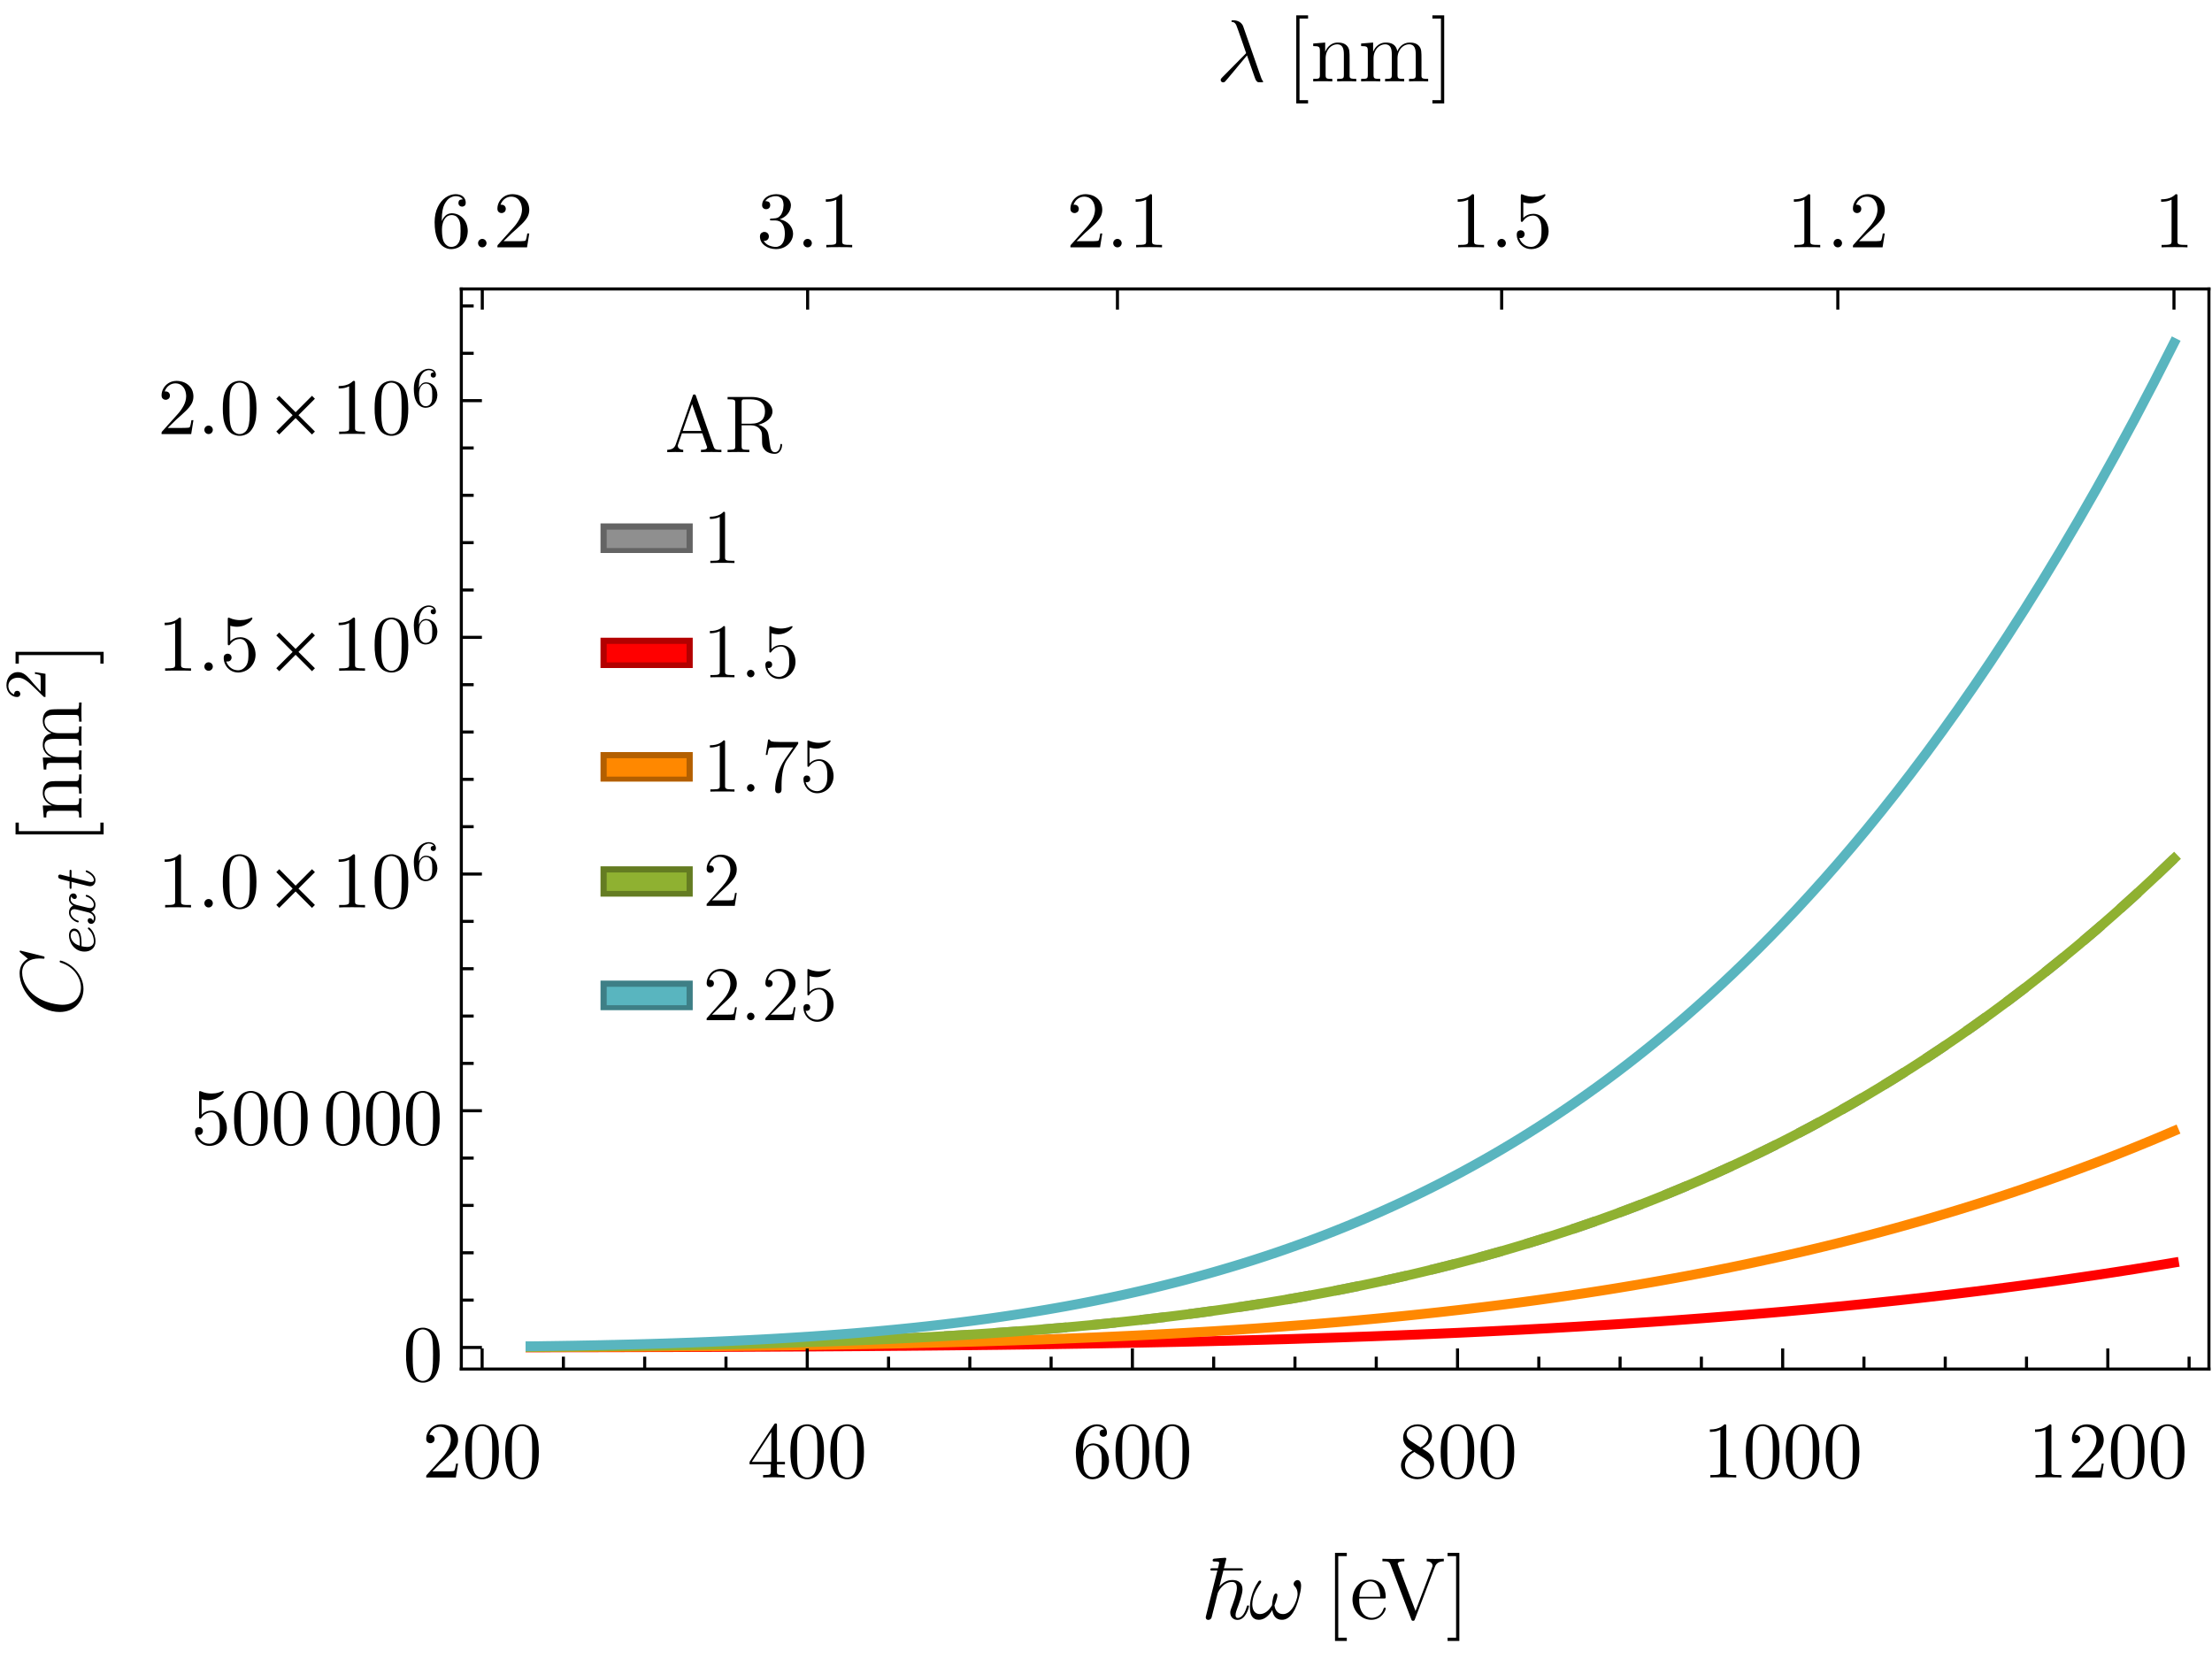 <?xml version="1.0" encoding="UTF-8"?>
<svg xmlns="http://www.w3.org/2000/svg" xmlns:xlink="http://www.w3.org/1999/xlink" width="360pt" height="270pt" viewBox="0 0 360 270" version="1.1">
<defs>
<g>
<symbol overflow="visible" id="glyph0-0">
<path style="stroke:none;" d=""/>
</symbol>
<symbol overflow="visible" id="glyph0-1">
<path style="stroke:none;" d="M 5.836 -2.262 L 5.512 -2.262 C 5.477 -2.055 5.438 -1.836 5.395 -1.609 C 5.344 -1.379 5.289 -1.211 5.227 -1.105 C 5.188 -1.07 5.086 -1.047 4.93 -1.031 C 4.766 -1.016 4.598 -1.004 4.418 -1.004 C 4.238 -0.996 4.094 -0.996 3.992 -1 L 1.652 -1 L 3.027 -2.34 C 3.699 -2.926 4.242 -3.426 4.656 -3.832 C 5.066 -4.238 5.367 -4.617 5.559 -4.973 C 5.742 -5.32 5.836 -5.707 5.836 -6.137 C 5.82 -6.887 5.559 -7.492 5.051 -7.949 C 4.543 -8.406 3.887 -8.641 3.082 -8.656 C 2.59 -8.645 2.16 -8.527 1.797 -8.305 C 1.434 -8.074 1.152 -7.785 0.953 -7.43 C 0.754 -7.07 0.652 -6.695 0.652 -6.305 C 0.656 -6.066 0.715 -5.895 0.82 -5.793 C 0.926 -5.688 1.031 -5.625 1.145 -5.602 C 1.25 -5.578 1.316 -5.57 1.34 -5.578 C 1.461 -5.57 1.602 -5.617 1.758 -5.723 C 1.914 -5.82 2 -6 2.016 -6.266 C 2.016 -6.438 1.957 -6.594 1.84 -6.73 C 1.723 -6.859 1.551 -6.93 1.324 -6.941 C 1.273 -6.938 1.234 -6.938 1.215 -6.938 C 1.191 -6.938 1.172 -6.934 1.156 -6.93 C 1.309 -7.352 1.547 -7.68 1.863 -7.91 C 2.176 -8.137 2.523 -8.25 2.91 -8.254 C 3.305 -8.246 3.633 -8.141 3.891 -7.941 C 4.148 -7.738 4.34 -7.48 4.465 -7.16 C 4.59 -6.84 4.652 -6.496 4.656 -6.137 C 4.641 -5.605 4.5 -5.098 4.238 -4.609 C 3.973 -4.117 3.656 -3.668 3.289 -3.262 L 0.793 -0.48 C 0.723 -0.418 0.684 -0.359 0.668 -0.305 C 0.652 -0.25 0.645 -0.148 0.652 0 L 5.473 0 Z M 5.836 -2.262 "/>
</symbol>
<symbol overflow="visible" id="glyph0-2">
<path style="stroke:none;" d="M 5.98 -4.16 C 5.984 -4.68 5.953 -5.195 5.887 -5.711 C 5.82 -6.223 5.68 -6.719 5.461 -7.203 C 5.141 -7.805 4.766 -8.203 4.336 -8.398 C 3.906 -8.586 3.543 -8.672 3.25 -8.656 C 2.844 -8.664 2.434 -8.559 2.023 -8.336 C 1.609 -8.109 1.266 -7.703 0.988 -7.113 C 0.781 -6.66 0.648 -6.184 0.59 -5.688 C 0.527 -5.188 0.5 -4.68 0.508 -4.16 C 0.496 -3.664 0.527 -3.141 0.602 -2.598 C 0.668 -2.051 0.832 -1.527 1.094 -1.027 C 1.383 -0.508 1.73 -0.16 2.133 0.023 C 2.535 0.207 2.902 0.293 3.238 0.285 C 3.602 0.297 3.992 0.203 4.414 -0.004 C 4.832 -0.211 5.195 -0.617 5.5 -1.223 C 5.699 -1.672 5.832 -2.145 5.895 -2.641 C 5.957 -3.137 5.984 -3.645 5.98 -4.16 Z M 4.902 -4.316 C 4.902 -3.828 4.895 -3.359 4.883 -2.914 C 4.867 -2.465 4.828 -2.035 4.758 -1.625 C 4.645 -1.012 4.438 -0.586 4.145 -0.348 C 3.844 -0.105 3.543 0.008 3.238 0 C 2.965 0.012 2.68 -0.094 2.379 -0.316 C 2.078 -0.543 1.859 -0.961 1.727 -1.574 C 1.656 -1.977 1.613 -2.434 1.602 -2.949 C 1.586 -3.457 1.582 -3.914 1.586 -4.316 C 1.582 -4.734 1.586 -5.148 1.598 -5.559 C 1.605 -5.969 1.637 -6.352 1.688 -6.707 C 1.777 -7.211 1.922 -7.582 2.125 -7.824 C 2.324 -8.059 2.531 -8.215 2.746 -8.285 C 2.953 -8.352 3.117 -8.379 3.238 -8.371 C 3.383 -8.375 3.559 -8.34 3.77 -8.262 C 3.973 -8.184 4.172 -8.035 4.359 -7.816 C 4.543 -7.598 4.68 -7.273 4.773 -6.852 C 4.832 -6.477 4.867 -6.066 4.883 -5.617 C 4.895 -5.168 4.902 -4.734 4.902 -4.316 Z M 4.902 -4.316 "/>
</symbol>
<symbol overflow="visible" id="glyph0-3">
<path style="stroke:none;" d="M 6.121 -2.145 L 6.121 -2.547 L 4.82 -2.547 L 4.82 -8.461 C 4.824 -8.586 4.816 -8.672 4.797 -8.727 C 4.773 -8.773 4.711 -8.801 4.613 -8.801 C 4.555 -8.801 4.512 -8.793 4.48 -8.781 C 4.445 -8.762 4.402 -8.715 4.355 -8.645 L 0.363 -2.547 L 0.363 -2.145 L 3.824 -2.145 L 3.824 -1.016 C 3.84 -0.781 3.793 -0.621 3.688 -0.531 C 3.578 -0.441 3.297 -0.398 2.836 -0.402 L 2.562 -0.402 L 2.562 0 C 2.828 -0.016 3.121 -0.023 3.434 -0.031 C 3.742 -0.031 4.035 -0.035 4.316 -0.039 C 4.594 -0.035 4.891 -0.031 5.203 -0.031 C 5.516 -0.023 5.809 -0.016 6.082 0 L 6.082 -0.402 L 5.809 -0.402 C 5.344 -0.398 5.059 -0.441 4.953 -0.531 C 4.844 -0.621 4.801 -0.781 4.82 -1.016 L 4.82 -2.145 Z M 3.902 -2.547 L 0.73 -2.547 L 3.902 -7.395 Z M 3.902 -2.547 "/>
</symbol>
<symbol overflow="visible" id="glyph0-4">
<path style="stroke:none;" d="M 5.941 -2.652 C 5.922 -3.492 5.668 -4.18 5.18 -4.719 C 4.691 -5.25 4.078 -5.527 3.34 -5.551 C 2.902 -5.531 2.551 -5.395 2.293 -5.141 C 2.031 -4.879 1.84 -4.59 1.715 -4.266 L 1.715 -4.578 C 1.727 -5.656 1.875 -6.469 2.156 -7.012 C 2.438 -7.551 2.754 -7.91 3.105 -8.09 C 3.457 -8.266 3.75 -8.348 3.992 -8.332 C 4.156 -8.34 4.352 -8.309 4.574 -8.238 C 4.793 -8.168 4.98 -8.023 5.133 -7.812 C 5.016 -7.82 4.871 -7.797 4.703 -7.738 C 4.527 -7.676 4.434 -7.504 4.422 -7.227 C 4.426 -7.023 4.488 -6.875 4.609 -6.777 C 4.73 -6.676 4.867 -6.625 5.016 -6.629 C 5.133 -6.621 5.258 -6.664 5.395 -6.75 C 5.527 -6.836 5.602 -7.004 5.613 -7.254 C 5.613 -7.652 5.473 -7.98 5.195 -8.246 C 4.914 -8.508 4.504 -8.645 3.965 -8.656 C 3.398 -8.648 2.855 -8.469 2.34 -8.113 C 1.816 -7.754 1.391 -7.238 1.062 -6.562 C 0.727 -5.887 0.555 -5.066 0.547 -4.109 C 0.555 -2.957 0.699 -2.062 0.98 -1.426 C 1.258 -0.781 1.605 -0.336 2.02 -0.082 C 2.43 0.172 2.844 0.293 3.262 0.285 C 4.004 0.266 4.633 -0.008 5.145 -0.539 C 5.652 -1.074 5.918 -1.777 5.941 -2.652 Z M 4.773 -2.664 C 4.773 -2.348 4.762 -2.039 4.742 -1.734 C 4.719 -1.43 4.656 -1.156 4.551 -0.922 C 4.344 -0.543 4.117 -0.305 3.871 -0.207 C 3.625 -0.105 3.422 -0.062 3.266 -0.078 C 2.988 -0.082 2.762 -0.152 2.582 -0.285 C 2.398 -0.414 2.258 -0.555 2.164 -0.711 C 2.062 -0.859 2 -0.973 1.977 -1.051 C 1.898 -1.262 1.844 -1.5 1.812 -1.762 C 1.773 -2.02 1.754 -2.258 1.75 -2.48 C 1.742 -2.695 1.738 -2.848 1.742 -2.938 C 1.734 -3.281 1.785 -3.633 1.891 -3.988 C 1.992 -4.34 2.16 -4.637 2.395 -4.879 C 2.625 -5.117 2.938 -5.242 3.328 -5.254 C 3.445 -5.266 3.621 -5.23 3.859 -5.152 C 4.098 -5.066 4.324 -4.832 4.539 -4.445 C 4.648 -4.199 4.715 -3.922 4.742 -3.613 C 4.762 -3.301 4.773 -2.984 4.773 -2.664 Z M 4.773 -2.664 "/>
</symbol>
<symbol overflow="visible" id="glyph0-5">
<path style="stroke:none;" d="M 5.941 -2.184 C 5.941 -2.418 5.895 -2.676 5.805 -2.953 C 5.711 -3.227 5.543 -3.5 5.305 -3.781 C 5.191 -3.906 5.051 -4.031 4.879 -4.152 C 4.703 -4.27 4.414 -4.453 4.016 -4.707 C 4.488 -4.941 4.867 -5.23 5.152 -5.57 C 5.434 -5.906 5.582 -6.289 5.59 -6.723 C 5.582 -7.117 5.465 -7.461 5.246 -7.754 C 5.02 -8.039 4.734 -8.262 4.383 -8.422 C 4.027 -8.574 3.648 -8.652 3.25 -8.656 C 2.582 -8.641 2.027 -8.434 1.586 -8.027 C 1.141 -7.621 0.91 -7.105 0.898 -6.488 C 0.883 -6.359 0.91 -6.168 0.977 -5.914 C 1.039 -5.652 1.203 -5.367 1.469 -5.059 C 1.551 -4.969 1.688 -4.859 1.875 -4.73 C 2.062 -4.594 2.242 -4.469 2.418 -4.355 C 2.156 -4.227 1.883 -4.059 1.598 -3.852 C 1.309 -3.641 1.062 -3.383 0.863 -3.07 C 0.656 -2.758 0.551 -2.387 0.547 -1.961 C 0.551 -1.496 0.684 -1.098 0.941 -0.766 C 1.195 -0.43 1.527 -0.176 1.934 0.008 C 2.34 0.188 2.773 0.281 3.238 0.285 C 3.992 0.266 4.625 0.031 5.141 -0.426 C 5.648 -0.883 5.918 -1.469 5.941 -2.184 Z M 5.02 -6.723 C 5.012 -6.348 4.895 -6.008 4.668 -5.703 C 4.438 -5.391 4.125 -5.125 3.73 -4.902 L 2.117 -5.941 C 1.828 -6.141 1.648 -6.336 1.57 -6.531 C 1.492 -6.723 1.457 -6.879 1.469 -6.996 C 1.48 -7.395 1.66 -7.715 2.004 -7.961 C 2.348 -8.199 2.758 -8.324 3.238 -8.332 C 3.727 -8.324 4.141 -8.172 4.484 -7.879 C 4.82 -7.582 5 -7.195 5.02 -6.723 Z M 5.293 -1.715 C 5.27 -1.223 5.062 -0.828 4.672 -0.535 C 4.273 -0.234 3.801 -0.082 3.25 -0.078 C 2.672 -0.086 2.188 -0.266 1.801 -0.613 C 1.41 -0.961 1.211 -1.41 1.195 -1.961 C 1.188 -2.344 1.301 -2.727 1.543 -3.113 C 1.777 -3.496 2.168 -3.848 2.715 -4.16 L 4.316 -3.145 C 4.516 -3.023 4.723 -2.852 4.941 -2.633 C 5.152 -2.406 5.27 -2.102 5.293 -1.715 Z M 5.293 -1.715 "/>
</symbol>
<symbol overflow="visible" id="glyph0-6">
<path style="stroke:none;" d="M 5.445 0 L 5.445 -0.402 L 5.031 -0.402 C 4.645 -0.398 4.367 -0.418 4.195 -0.457 C 4.023 -0.496 3.914 -0.559 3.875 -0.652 C 3.828 -0.738 3.812 -0.863 3.82 -1.027 L 3.82 -8.32 C 3.828 -8.469 3.816 -8.562 3.785 -8.605 C 3.754 -8.641 3.664 -8.656 3.523 -8.656 C 3.242 -8.383 2.949 -8.188 2.645 -8.07 C 2.332 -7.949 2.043 -7.879 1.777 -7.855 C 1.504 -7.828 1.297 -7.816 1.156 -7.824 L 1.156 -7.422 C 1.297 -7.414 1.531 -7.43 1.852 -7.465 C 2.172 -7.5 2.508 -7.598 2.859 -7.762 L 2.859 -1.027 C 2.867 -0.867 2.848 -0.746 2.805 -0.656 C 2.762 -0.562 2.656 -0.496 2.484 -0.461 C 2.312 -0.418 2.035 -0.398 1.652 -0.402 L 1.234 -0.402 L 1.234 0 C 1.395 -0.012 1.605 -0.02 1.867 -0.027 C 2.129 -0.031 2.395 -0.035 2.664 -0.035 C 2.934 -0.035 3.16 -0.035 3.34 -0.039 C 3.52 -0.035 3.742 -0.035 4.016 -0.035 C 4.281 -0.035 4.547 -0.031 4.812 -0.027 C 5.07 -0.02 5.281 -0.012 5.445 0 Z M 5.445 0 "/>
</symbol>
<symbol overflow="visible" id="glyph0-7">
<path style="stroke:none;" d="M 5.836 -2.613 C 5.828 -3.137 5.719 -3.609 5.508 -4.039 C 5.293 -4.461 5 -4.805 4.629 -5.062 C 4.258 -5.32 3.836 -5.453 3.367 -5.461 C 3.051 -5.461 2.754 -5.406 2.48 -5.297 C 2.199 -5.188 1.945 -5.02 1.719 -4.797 L 1.719 -7.332 C 1.848 -7.285 2.012 -7.25 2.211 -7.219 C 2.402 -7.184 2.605 -7.164 2.82 -7.164 C 3.352 -7.176 3.805 -7.281 4.18 -7.477 C 4.551 -7.672 4.836 -7.875 5.035 -8.09 C 5.227 -8.301 5.324 -8.441 5.328 -8.516 C 5.324 -8.551 5.316 -8.586 5.297 -8.613 C 5.273 -8.641 5.238 -8.652 5.199 -8.656 C 5.195 -8.656 5.188 -8.656 5.172 -8.652 C 5.152 -8.645 5.129 -8.633 5.098 -8.617 C 4.965 -8.551 4.746 -8.473 4.441 -8.387 C 4.137 -8.293 3.766 -8.246 3.328 -8.242 C 3.066 -8.238 2.789 -8.266 2.496 -8.32 C 2.203 -8.375 1.902 -8.469 1.598 -8.605 C 1.543 -8.621 1.504 -8.633 1.48 -8.637 C 1.453 -8.641 1.441 -8.641 1.441 -8.645 C 1.379 -8.641 1.34 -8.617 1.328 -8.566 C 1.312 -8.512 1.309 -8.434 1.312 -8.332 L 1.312 -4.484 C 1.309 -4.367 1.316 -4.281 1.336 -4.227 C 1.352 -4.168 1.402 -4.145 1.496 -4.148 C 1.535 -4.148 1.57 -4.156 1.594 -4.176 C 1.617 -4.195 1.641 -4.227 1.664 -4.266 C 1.711 -4.34 1.797 -4.445 1.93 -4.59 C 2.055 -4.73 2.234 -4.863 2.469 -4.984 C 2.695 -5.102 2.988 -5.164 3.34 -5.176 C 3.676 -5.152 3.93 -5.043 4.105 -4.844 C 4.281 -4.645 4.395 -4.477 4.445 -4.344 C 4.543 -4.102 4.609 -3.852 4.641 -3.586 C 4.672 -3.32 4.684 -3.023 4.68 -2.703 C 4.684 -2.461 4.672 -2.176 4.641 -1.848 C 4.609 -1.512 4.516 -1.203 4.367 -0.922 C 4.207 -0.664 4.012 -0.461 3.777 -0.309 C 3.539 -0.156 3.273 -0.078 2.977 -0.078 C 2.492 -0.086 2.082 -0.234 1.746 -0.52 C 1.41 -0.797 1.184 -1.137 1.066 -1.535 C 1.082 -1.527 1.105 -1.52 1.137 -1.516 C 1.168 -1.508 1.215 -1.504 1.285 -1.508 C 1.496 -1.512 1.66 -1.582 1.773 -1.711 C 1.879 -1.836 1.934 -1.98 1.938 -2.145 C 1.934 -2.309 1.879 -2.453 1.773 -2.578 C 1.66 -2.703 1.496 -2.77 1.285 -2.781 C 1.176 -2.785 1.047 -2.746 0.898 -2.66 C 0.742 -2.57 0.66 -2.379 0.652 -2.094 C 0.648 -1.707 0.742 -1.336 0.934 -0.977 C 1.121 -0.613 1.395 -0.316 1.746 -0.082 C 2.098 0.152 2.516 0.273 3.004 0.285 C 3.508 0.277 3.977 0.152 4.406 -0.098 C 4.832 -0.348 5.172 -0.691 5.434 -1.129 C 5.691 -1.562 5.828 -2.059 5.836 -2.613 Z M 5.836 -2.613 "/>
</symbol>
<symbol overflow="visible" id="glyph0-8">
<path style="stroke:none;" d="M 2.496 -0.688 C 2.488 -0.879 2.418 -1.043 2.293 -1.176 C 2.16 -1.305 2 -1.371 1.809 -1.379 C 1.609 -1.371 1.445 -1.305 1.32 -1.176 C 1.188 -1.043 1.121 -0.879 1.117 -0.688 C 1.121 -0.492 1.188 -0.332 1.32 -0.203 C 1.445 -0.07 1.609 -0.004 1.809 0 C 2 -0.004 2.16 -0.07 2.293 -0.203 C 2.418 -0.332 2.488 -0.492 2.496 -0.688 Z M 2.496 -0.688 "/>
</symbol>
<symbol overflow="visible" id="glyph0-9">
<path style="stroke:none;" d="M 5.941 -2.223 C 5.934 -2.766 5.738 -3.258 5.359 -3.695 C 4.98 -4.129 4.449 -4.422 3.77 -4.574 C 4.309 -4.758 4.746 -5.055 5.078 -5.465 C 5.406 -5.875 5.578 -6.34 5.59 -6.863 C 5.566 -7.402 5.324 -7.836 4.863 -8.16 C 4.398 -8.48 3.844 -8.645 3.199 -8.656 C 2.527 -8.641 1.977 -8.473 1.555 -8.145 C 1.125 -7.812 0.906 -7.395 0.898 -6.891 C 0.898 -6.672 0.961 -6.504 1.086 -6.391 C 1.207 -6.273 1.367 -6.215 1.562 -6.215 C 1.762 -6.219 1.922 -6.281 2.043 -6.406 C 2.156 -6.523 2.215 -6.684 2.223 -6.879 C 2.199 -7.188 2.09 -7.375 1.895 -7.445 C 1.691 -7.512 1.535 -7.539 1.418 -7.527 C 1.637 -7.836 1.914 -8.051 2.258 -8.168 C 2.594 -8.285 2.891 -8.34 3.145 -8.332 C 3.43 -8.344 3.703 -8.246 3.969 -8.043 C 4.23 -7.836 4.375 -7.449 4.395 -6.879 C 4.398 -6.781 4.379 -6.582 4.336 -6.289 C 4.293 -5.992 4.191 -5.695 4.031 -5.395 C 3.828 -5.094 3.625 -4.906 3.426 -4.828 C 3.219 -4.75 3.035 -4.711 2.871 -4.719 C 2.809 -4.707 2.723 -4.699 2.613 -4.691 C 2.504 -4.68 2.422 -4.676 2.367 -4.68 C 2.312 -4.672 2.266 -4.66 2.23 -4.645 C 2.191 -4.625 2.172 -4.586 2.172 -4.523 C 2.168 -4.453 2.191 -4.41 2.246 -4.398 C 2.293 -4.383 2.375 -4.379 2.484 -4.383 L 3.055 -4.383 C 3.582 -4.371 3.973 -4.168 4.227 -3.781 C 4.477 -3.387 4.602 -2.867 4.602 -2.223 C 4.59 -1.637 4.508 -1.191 4.348 -0.879 C 4.184 -0.566 3.988 -0.352 3.766 -0.238 C 3.539 -0.121 3.328 -0.066 3.133 -0.078 C 2.832 -0.066 2.488 -0.137 2.098 -0.281 C 1.707 -0.426 1.387 -0.688 1.145 -1.066 C 1.375 -1.035 1.574 -1.082 1.742 -1.215 C 1.906 -1.34 1.996 -1.531 2.004 -1.781 C 1.996 -2.016 1.918 -2.195 1.777 -2.32 C 1.633 -2.445 1.465 -2.508 1.273 -2.508 C 1.102 -2.512 0.941 -2.457 0.793 -2.344 C 0.637 -2.23 0.555 -2.031 0.547 -1.754 C 0.562 -1.148 0.824 -0.66 1.328 -0.289 C 1.824 0.086 2.438 0.273 3.172 0.285 C 3.703 0.277 4.18 0.16 4.594 -0.07 C 5.008 -0.301 5.332 -0.605 5.574 -0.984 C 5.809 -1.359 5.934 -1.77 5.941 -2.223 Z M 5.941 -2.223 "/>
</symbol>
<symbol overflow="visible" id="glyph1-0">
<path style="stroke:none;" d="M 0.75 0 L 0.75 -9.598 L 5.25 -9.598 L 5.25 0 Z M 1.5 -0.75 L 4.5 -0.75 L 4.5 -8.848 L 1.5 -8.848 Z M 1.5 -0.75 "/>
</symbol>
<symbol overflow="visible" id="glyph1-1">
<path style="stroke:none;" d="M 6.996 -0.41 L 6.516 0.07 L 3.852 -2.602 L 1.188 0.07 L 0.711 -0.41 L 3.367 -3.07 L 0.711 -5.75 L 1.188 -6.227 L 3.852 -3.551 L 6.516 -6.227 L 6.996 -5.75 L 4.32 -3.07 Z M 6.996 -0.41 "/>
</symbol>
<symbol overflow="visible" id="glyph2-0">
<path style="stroke:none;" d=""/>
</symbol>
<symbol overflow="visible" id="glyph2-1">
<path style="stroke:none;" d="M 4.219 -1.883 C 4.203 -2.477 4.023 -2.969 3.68 -3.352 C 3.332 -3.73 2.895 -3.926 2.371 -3.941 C 2.059 -3.93 1.812 -3.832 1.629 -3.648 C 1.441 -3.465 1.305 -3.258 1.219 -3.027 L 1.219 -3.25 C 1.227 -4.016 1.328 -4.59 1.531 -4.977 C 1.727 -5.359 1.953 -5.617 2.203 -5.742 C 2.453 -5.867 2.664 -5.926 2.836 -5.918 C 2.953 -5.918 3.09 -5.895 3.246 -5.848 C 3.402 -5.801 3.535 -5.699 3.645 -5.547 C 3.562 -5.551 3.461 -5.531 3.34 -5.492 C 3.215 -5.445 3.145 -5.328 3.137 -5.133 C 3.137 -4.988 3.184 -4.879 3.273 -4.812 C 3.355 -4.738 3.453 -4.703 3.562 -4.707 C 3.645 -4.699 3.73 -4.73 3.828 -4.793 C 3.922 -4.855 3.977 -4.973 3.988 -5.148 C 3.984 -5.43 3.883 -5.664 3.688 -5.855 C 3.484 -6.039 3.195 -6.137 2.816 -6.148 C 2.41 -6.141 2.023 -6.012 1.66 -5.762 C 1.289 -5.504 0.988 -5.137 0.754 -4.66 C 0.516 -4.176 0.395 -3.598 0.387 -2.918 C 0.395 -2.102 0.496 -1.465 0.695 -1.012 C 0.895 -0.555 1.141 -0.238 1.434 -0.059 C 1.727 0.121 2.02 0.207 2.316 0.203 C 2.84 0.191 3.285 0 3.652 -0.383 C 4.012 -0.758 4.203 -1.258 4.219 -1.883 Z M 3.387 -1.891 C 3.391 -1.664 3.383 -1.445 3.367 -1.23 C 3.348 -1.016 3.301 -0.824 3.23 -0.656 C 3.082 -0.387 2.922 -0.215 2.75 -0.145 C 2.57 -0.07 2.426 -0.039 2.316 -0.055 C 2.121 -0.055 1.961 -0.105 1.832 -0.203 C 1.703 -0.293 1.605 -0.395 1.535 -0.504 C 1.465 -0.613 1.418 -0.691 1.402 -0.746 C 1.344 -0.895 1.305 -1.062 1.285 -1.25 C 1.258 -1.43 1.246 -1.602 1.242 -1.762 C 1.234 -1.914 1.23 -2.023 1.238 -2.086 C 1.23 -2.332 1.266 -2.578 1.344 -2.832 C 1.414 -3.078 1.535 -3.289 1.699 -3.461 C 1.863 -3.629 2.082 -3.719 2.363 -3.73 C 2.441 -3.738 2.57 -3.715 2.742 -3.656 C 2.91 -3.598 3.07 -3.43 3.223 -3.156 C 3.301 -2.98 3.348 -2.781 3.367 -2.562 C 3.383 -2.34 3.391 -2.117 3.387 -1.891 Z M 3.387 -1.891 "/>
</symbol>
</g>
<clipPath id="clip1">
  <path d="M 78 132 L 359.52 132 L 359.52 222.719 L 78 222.719 Z M 78 132 "/>
</clipPath>
<clipPath id="clip2">
  <path d="M 78 198 L 359.52 198 L 359.52 222.719 L 78 222.719 Z M 78 198 "/>
</clipPath>
<clipPath id="clip3">
  <path d="M 78 176 L 359.52 176 L 359.52 222.719 L 78 222.719 Z M 78 176 "/>
</clipPath>
<clipPath id="clip4">
  <path d="M 78 132 L 359.52 132 L 359.52 222.719 L 78 222.719 Z M 78 132 "/>
</clipPath>
<clipPath id="clip5">
  <path d="M 78 48 L 359.52 48 L 359.52 222.719 L 78 222.719 Z M 78 48 "/>
</clipPath>
<clipPath id="clip6">
  <path d="M 98 85 L 112.801 85 L 112.801 90 L 98 90 Z M 98 85 "/>
</clipPath>
<clipPath id="clip7">
  <path d="M 97.68 84.961 L 112.801 84.961 L 112.801 90 L 97.68 90 Z M 97.68 84.961 "/>
</clipPath>
<clipPath id="clip8">
  <path d="M 98 104 L 112.801 104 L 112.801 108.719 L 98 108.719 Z M 98 104 "/>
</clipPath>
<clipPath id="clip9">
  <path d="M 97.68 103.68 L 112.801 103.68 L 112.801 108.719 L 97.68 108.719 Z M 97.68 103.68 "/>
</clipPath>
<clipPath id="clip10">
  <path d="M 98 122.16 L 112.801 122.16 L 112.801 127 L 98 127 Z M 98 122.16 "/>
</clipPath>
<clipPath id="clip11">
  <path d="M 97.68 122.16 L 112.801 122.16 L 112.801 127.199 L 97.68 127.199 Z M 97.68 122.16 "/>
</clipPath>
<clipPath id="clip12">
  <path d="M 98 141 L 112.801 141 L 112.801 145.922 L 98 145.922 Z M 98 141 "/>
</clipPath>
<clipPath id="clip13">
  <path d="M 97.68 140.879 L 112.801 140.879 L 112.801 145.922 L 97.68 145.922 Z M 97.68 140.879 "/>
</clipPath>
<clipPath id="clip14">
  <path d="M 98 160 L 112.801 160 L 112.801 164.398 L 98 164.398 Z M 98 160 "/>
</clipPath>
<clipPath id="clip15">
  <path d="M 97.68 159.359 L 112.801 159.359 L 112.801 164.398 L 97.68 164.398 Z M 97.68 159.359 "/>
</clipPath>
</defs>
<g id="surface41">
<g clip-path="url(#clip1)" clip-rule="nonzero">
<path style="fill:none;stroke-width:1.6;stroke-linecap:butt;stroke-linejoin:miter;stroke:rgb(56.099%,56.099%,56.099%);stroke-opacity:1;stroke-dasharray:4,4;stroke-miterlimit:3.25;" d="M 353.812 139.746 L 350.562 142.852 L 347.375 145.809 L 344.25 148.625 L 341.188 151.309 L 338.18 153.863 L 335.23 156.301 L 332.336 158.625 L 329.496 160.844 L 326.707 162.961 L 323.969 164.984 L 321.281 166.918 L 318.641 168.766 L 316.047 170.531 L 313.5 172.223 L 310.996 173.84 L 308.535 175.391 L 306.113 176.875 L 303.738 178.297 L 301.398 179.66 L 299.102 180.965 L 296.84 182.219 L 294.617 183.422 L 292.43 184.574 L 290.277 185.684 L 288.16 186.746 L 286.074 187.77 L 284.023 188.75 L 282.004 189.695 L 280.016 190.605 L 278.059 191.48 L 276.129 192.32 L 274.234 193.129 L 272.363 193.906 L 270.52 194.66 L 268.707 195.383 L 266.918 196.078 L 265.156 196.75 L 263.422 197.398 L 261.707 198.02 L 260.023 198.625 L 258.359 199.203 L 256.719 199.766 L 255.102 200.309 L 253.508 200.828 L 251.938 201.336 L 250.387 201.82 L 248.855 202.293 L 247.348 202.75 L 245.859 203.191 L 244.391 203.617 L 242.941 204.027 L 241.512 204.426 L 240.098 204.812 L 238.707 205.184 L 237.332 205.547 L 235.973 205.895 L 234.633 206.234 L 233.309 206.562 L 232.004 206.879 L 230.711 207.188 L 229.438 207.488 L 228.18 207.777 L 226.938 208.055 L 225.707 208.328 L 224.496 208.594 L 223.297 208.848 L 222.113 209.098 L 220.941 209.34 L 219.785 209.57 L 218.645 209.801 L 217.516 210.02 L 216.398 210.234 L 215.297 210.441 L 214.207 210.645 L 213.129 210.84 L 212.062 211.031 L 211.008 211.219 L 209.965 211.398 L 208.934 211.574 L 207.918 211.742 L 206.91 211.91 L 205.914 212.07 L 204.926 212.227 L 203.953 212.379 L 202.988 212.527 L 202.035 212.672 L 201.09 212.812 L 200.156 212.949 L 199.23 213.086 L 198.316 213.215 L 197.414 213.34 L 196.52 213.465 L 195.633 213.586 L 194.758 213.703 L 193.887 213.816 L 193.031 213.926 L 192.18 214.035 L 191.336 214.141 L 190.504 214.242 L 189.68 214.344 L 188.863 214.441 L 188.055 214.539 L 187.254 214.633 L 186.461 214.723 L 185.676 214.812 L 184.898 214.898 L 184.129 214.98 L 183.367 215.066 L 182.613 215.145 L 181.863 215.223 L 181.125 215.301 L 180.391 215.375 L 179.664 215.449 L 178.941 215.52 L 178.23 215.59 L 177.523 215.66 L 176.82 215.727 L 176.129 215.789 L 175.441 215.855 L 174.758 215.918 L 174.082 215.977 L 173.414 216.039 L 172.75 216.094 L 172.094 216.152 L 171.441 216.207 L 170.797 216.262 L 170.156 216.316 L 169.523 216.367 L 168.895 216.418 L 168.27 216.469 L 167.652 216.516 L 167.039 216.566 L 166.434 216.613 L 165.832 216.656 L 165.234 216.703 L 164.055 216.789 L 163.473 216.832 L 162.324 216.91 L 161.758 216.953 L 161.195 216.988 L 160.637 217.027 L 160.082 217.066 L 159.531 217.102 L 158.988 217.137 L 158.449 217.172 L 157.914 217.207 L 157.379 217.238 L 156.852 217.273 L 155.812 217.336 L 155.297 217.367 L 154.785 217.398 L 154.277 217.426 L 153.777 217.457 L 153.277 217.484 L 152.781 217.512 L 152.289 217.539 L 151.32 217.594 L 150.84 217.617 L 150.363 217.645 L 149.891 217.668 L 149.422 217.695 L 148.492 217.742 L 148.035 217.766 L 147.578 217.785 L 146.68 217.832 L 146.234 217.852 L 145.793 217.875 L 145.352 217.895 L 144.484 217.934 L 144.055 217.953 L 143.629 217.973 L 142.785 218.012 L 142.367 218.027 L 141.953 218.047 L 141.543 218.066 L 141.133 218.082 L 140.727 218.098 L 140.324 218.117 L 139.527 218.148 L 139.133 218.164 L 138.352 218.195 L 137.969 218.211 L 137.582 218.227 L 137.203 218.238 L 136.824 218.254 L 136.449 218.266 L 136.074 218.281 L 135.703 218.293 L 135.336 218.309 L 134.969 218.32 L 134.605 218.336 L 133.887 218.359 L 133.176 218.383 L 132.473 218.406 L 132.129 218.418 L 131.781 218.43 L 131.441 218.441 L 131.098 218.453 L 130.762 218.465 L 130.426 218.473 L 130.09 218.484 L 129.758 218.496 L 129.43 218.504 L 129.102 218.516 L 128.777 218.523 L 128.453 218.535 L 128.129 218.543 L 127.812 218.555 L 127.492 218.562 L 127.176 218.57 L 126.863 218.582 L 126.551 218.59 L 125.934 218.605 L 125.324 218.621 L 125.023 218.633 L 124.422 218.648 L 124.125 218.656 L 123.832 218.664 L 123.539 218.668 L 123.246 218.676 L 122.668 218.691 L 122.098 218.707 L 121.812 218.711 L 121.25 218.727 L 120.973 218.734 L 120.695 218.738 L 120.148 218.754 L 119.875 218.758 L 119.605 218.766 L 119.336 218.77 L 119.07 218.777 L 118.805 218.781 L 118.539 218.789 L 118.277 218.793 L 118.016 218.801 L 117.758 218.805 L 117.5 218.812 L 116.984 218.82 L 116.73 218.828 L 116.23 218.836 L 115.98 218.844 L 115.73 218.848 L 115.238 218.855 L 114.992 218.863 L 114.508 218.871 L 114.27 218.875 L 114.027 218.879 L 113.789 218.883 L 113.555 218.891 L 112.852 218.902 L 112.16 218.914 L 111.48 218.926 L 110.59 218.941 L 109.934 218.953 L 109.719 218.957 L 109.504 218.957 L 109.074 218.965 L 108.441 218.977 L 108.234 218.98 L 108.027 218.98 L 107.613 218.988 L 107.207 218.996 L 107.004 218.996 L 106.801 219 L 106.402 219.008 L 106.203 219.008 L 106.004 219.012 L 105.809 219.016 L 105.613 219.016 L 105.223 219.023 L 105.031 219.023 L 104.648 219.031 L 104.457 219.031 L 104.27 219.035 L 104.078 219.039 L 103.891 219.039 L 103.707 219.043 L 103.52 219.047 L 103.336 219.047 L 103.152 219.051 L 102.969 219.051 L 102.785 219.055 L 102.605 219.059 L 102.426 219.059 L 102.246 219.062 L 102.066 219.062 L 101.887 219.066 L 101.711 219.066 L 101.535 219.07 L 101.359 219.07 L 101.184 219.074 L 101.012 219.074 L 100.836 219.078 L 100.664 219.078 L 100.492 219.082 L 100.324 219.082 L 100.152 219.086 L 99.984 219.086 L 99.816 219.09 L 99.648 219.09 L 99.48 219.094 L 99.316 219.094 L 99.148 219.098 L 98.984 219.098 L 98.82 219.102 L 98.656 219.102 L 98.496 219.105 L 98.172 219.105 L 98.012 219.109 L 97.852 219.109 L 97.695 219.113 L 97.535 219.113 L 97.379 219.117 L 97.066 219.117 L 96.91 219.121 L 96.754 219.121 L 96.602 219.125 L 96.293 219.125 L 96.141 219.129 L 95.84 219.129 L 95.691 219.133 L 95.391 219.133 L 95.242 219.137 L 94.949 219.137 L 94.801 219.141 L 94.656 219.141 L 94.512 219.145 L 94.078 219.145 L 93.938 219.148 L 93.652 219.148 L 93.512 219.152 L 93.23 219.152 L 93.094 219.156 L 92.816 219.156 L 92.676 219.16 L 92.27 219.16 L 92.133 219.164 L 91.73 219.164 L 91.598 219.168 L 91.332 219.168 L 91.199 219.172 L 90.809 219.172 L 90.68 219.176 L 90.168 219.176 L 90.039 219.18 L 89.66 219.18 L 89.535 219.184 L 89.164 219.184 L 89.043 219.188 L 88.555 219.188 L 88.434 219.191 L 87.957 219.191 L 87.836 219.195 L 87.367 219.195 L 87.25 219.199 L 86.793 219.199 L 86.676 219.203 L 86.336 219.203 "/>
</g>
<g clip-path="url(#clip2)" clip-rule="nonzero">
<path style="fill:none;stroke-width:1.6;stroke-linecap:square;stroke-linejoin:miter;stroke:rgb(99.998%,0%,0%);stroke-opacity:1;stroke-miterlimit:3.25;" d="M 353.812 205.492 L 350.562 206.031 L 347.375 206.547 L 344.25 207.035 L 341.188 207.5 L 338.18 207.941 L 335.23 208.367 L 332.336 208.77 L 329.496 209.152 L 326.707 209.52 L 323.969 209.871 L 321.281 210.207 L 318.641 210.527 L 316.047 210.836 L 313.5 211.129 L 310.996 211.41 L 308.535 211.68 L 306.113 211.934 L 303.738 212.184 L 301.398 212.418 L 299.102 212.645 L 296.84 212.863 L 294.617 213.07 L 292.43 213.27 L 290.277 213.465 L 288.16 213.648 L 286.074 213.824 L 284.023 213.996 L 282.004 214.16 L 280.016 214.316 L 278.059 214.469 L 276.129 214.613 L 274.234 214.754 L 272.363 214.891 L 270.52 215.02 L 268.707 215.145 L 266.918 215.266 L 265.156 215.383 L 263.422 215.496 L 261.707 215.605 L 260.023 215.707 L 258.359 215.809 L 256.719 215.906 L 255.102 216 L 253.508 216.09 L 251.938 216.18 L 250.387 216.262 L 248.855 216.344 L 247.348 216.426 L 245.859 216.5 L 244.391 216.574 L 242.941 216.645 L 241.512 216.715 L 240.098 216.781 L 238.707 216.848 L 237.332 216.91 L 235.973 216.969 L 234.633 217.027 L 233.309 217.086 L 232.004 217.141 L 230.711 217.195 L 229.438 217.246 L 228.18 217.297 L 226.938 217.344 L 225.707 217.391 L 224.496 217.438 L 223.297 217.484 L 222.113 217.527 L 220.941 217.566 L 219.785 217.609 L 218.645 217.648 L 217.516 217.688 L 216.398 217.723 L 215.297 217.758 L 214.207 217.793 L 213.129 217.828 L 212.062 217.859 L 211.008 217.895 L 209.965 217.926 L 208.934 217.957 L 207.918 217.984 L 206.91 218.012 L 205.914 218.043 L 204.926 218.07 L 203.953 218.094 L 202.988 218.121 L 202.035 218.145 L 201.09 218.172 L 200.156 218.195 L 199.23 218.219 L 198.316 218.238 L 197.414 218.262 L 196.52 218.285 L 195.633 218.305 L 194.758 218.324 L 193.887 218.344 L 193.031 218.363 L 192.18 218.383 L 191.336 218.402 L 190.504 218.418 L 189.68 218.438 L 188.863 218.453 L 188.055 218.469 L 187.254 218.484 L 186.461 218.5 L 185.676 218.516 L 184.898 218.531 L 184.129 218.547 L 183.367 218.562 L 182.613 218.574 L 181.863 218.59 L 181.125 218.602 L 180.391 218.613 L 179.664 218.629 L 178.941 218.641 L 178.23 218.652 L 177.523 218.664 L 176.82 218.676 L 176.129 218.688 L 175.441 218.699 L 174.758 218.707 L 174.082 218.719 L 173.414 218.73 L 172.75 218.738 L 172.094 218.75 L 171.441 218.758 L 170.797 218.77 L 170.156 218.777 L 169.523 218.785 L 168.895 218.797 L 168.27 218.805 L 167.652 218.812 L 167.039 218.82 L 166.434 218.828 L 165.832 218.836 L 165.234 218.844 L 164.055 218.859 L 163.473 218.867 L 162.324 218.883 L 161.758 218.887 L 161.195 218.895 L 160.637 218.902 L 160.082 218.906 L 159.531 218.914 L 158.988 218.922 L 158.449 218.926 L 157.914 218.934 L 157.379 218.938 L 156.852 218.945 L 155.812 218.953 L 155.297 218.961 L 154.785 218.965 L 154.277 218.973 L 153.277 218.98 L 152.781 218.984 L 152.289 218.992 L 151.32 219 L 150.84 219.004 L 150.363 219.008 L 149.891 219.012 L 149.422 219.016 L 148.492 219.023 L 148.035 219.031 L 147.578 219.035 L 147.129 219.039 L 146.68 219.039 L 146.234 219.043 L 145.352 219.051 L 144.484 219.059 L 144.055 219.062 L 143.629 219.066 L 143.207 219.07 L 142.785 219.07 L 142.367 219.074 L 141.953 219.078 L 141.133 219.086 L 140.727 219.086 L 140.324 219.09 L 139.527 219.098 L 139.133 219.098 L 138.352 219.105 L 137.969 219.105 L 137.582 219.109 L 137.203 219.113 L 136.824 219.113 L 136.449 219.117 L 136.074 219.117 L 135.703 219.121 L 135.336 219.125 L 134.969 219.125 L 134.605 219.129 L 134.246 219.129 L 133.887 219.133 L 133.531 219.137 L 133.176 219.137 L 132.824 219.141 L 132.473 219.141 L 132.129 219.145 L 131.781 219.145 L 131.441 219.148 L 131.098 219.148 L 130.762 219.152 L 130.426 219.152 L 130.09 219.156 L 129.43 219.156 L 129.102 219.16 L 128.777 219.16 L 128.453 219.164 L 128.129 219.164 L 127.812 219.168 L 127.176 219.168 L 126.863 219.172 L 126.551 219.172 L 126.242 219.176 L 125.629 219.176 L 125.324 219.18 L 124.723 219.18 L 124.422 219.184 L 123.832 219.184 L 123.539 219.188 L 122.957 219.188 L 122.668 219.191 L 122.098 219.191 L 121.812 219.195 L 121.25 219.195 L 120.973 219.199 L 120.148 219.199 L 119.875 219.203 L 119.07 219.203 L 118.805 219.207 L 118.277 219.207 L 118.016 219.211 L 116.984 219.211 L 116.73 219.215 L 115.98 219.215 L 115.73 219.219 L 114.75 219.219 L 114.508 219.223 L 113.555 219.223 L 113.32 219.227 L 112.391 219.227 L 112.16 219.23 L 111.035 219.23 L 110.812 219.234 L 109.719 219.234 L 109.504 219.238 L 108.234 219.238 L 108.027 219.242 L 106.801 219.242 L 106.602 219.246 L 105.223 219.246 L 105.031 219.25 L 103.52 219.25 L 103.336 219.254 L 101.711 219.254 L 101.535 219.258 L 99.648 219.258 L 99.48 219.262 L 97.535 219.262 L 97.379 219.266 L 95.242 219.266 L 95.094 219.27 L 92.676 219.27 L 92.539 219.273 L 89.66 219.273 L 89.535 219.277 L 86.336 219.277 "/>
</g>
<g clip-path="url(#clip3)" clip-rule="nonzero">
<path style="fill:none;stroke-width:1.6;stroke-linecap:square;stroke-linejoin:miter;stroke:rgb(99.998%,53.299%,0%);stroke-opacity:1;stroke-miterlimit:3.25;" d="M 353.812 184.066 L 350.562 185.441 L 347.375 186.75 L 344.25 188 L 341.188 189.188 L 338.18 190.316 L 335.23 191.398 L 332.336 192.426 L 329.496 193.41 L 326.707 194.348 L 323.969 195.242 L 321.281 196.098 L 318.641 196.918 L 316.047 197.699 L 313.5 198.449 L 310.996 199.164 L 308.535 199.852 L 306.113 200.508 L 303.738 201.137 L 301.398 201.742 L 299.102 202.32 L 296.84 202.875 L 294.617 203.406 L 292.43 203.918 L 290.277 204.41 L 288.16 204.879 L 286.074 205.332 L 284.023 205.77 L 282.004 206.188 L 280.016 206.59 L 278.059 206.977 L 276.129 207.348 L 274.234 207.707 L 272.363 208.051 L 270.52 208.383 L 268.707 208.703 L 266.918 209.012 L 265.156 209.309 L 263.422 209.598 L 261.707 209.875 L 260.023 210.141 L 258.359 210.398 L 256.719 210.645 L 255.102 210.887 L 253.508 211.117 L 251.938 211.34 L 250.387 211.559 L 248.855 211.766 L 247.348 211.969 L 245.859 212.164 L 244.391 212.352 L 242.941 212.535 L 241.512 212.711 L 240.098 212.879 L 238.707 213.047 L 237.332 213.207 L 235.973 213.359 L 234.633 213.512 L 233.309 213.656 L 232.004 213.797 L 230.711 213.934 L 229.438 214.066 L 228.18 214.195 L 226.938 214.316 L 225.707 214.438 L 224.496 214.555 L 223.297 214.668 L 222.113 214.777 L 220.941 214.887 L 219.785 214.988 L 218.645 215.09 L 217.516 215.188 L 216.398 215.281 L 215.297 215.375 L 214.207 215.465 L 213.129 215.551 L 212.062 215.637 L 211.008 215.719 L 209.965 215.797 L 208.934 215.875 L 207.918 215.949 L 206.91 216.023 L 205.914 216.094 L 204.926 216.164 L 203.953 216.234 L 202.988 216.297 L 202.035 216.363 L 201.09 216.426 L 200.156 216.484 L 199.23 216.543 L 198.316 216.602 L 197.414 216.66 L 196.52 216.711 L 195.633 216.766 L 194.758 216.816 L 193.887 216.867 L 193.031 216.918 L 192.18 216.965 L 191.336 217.012 L 190.504 217.059 L 189.68 217.102 L 188.863 217.145 L 188.055 217.188 L 187.254 217.23 L 186.461 217.27 L 185.676 217.309 L 184.898 217.348 L 184.129 217.387 L 183.367 217.422 L 182.613 217.457 L 181.863 217.492 L 181.125 217.527 L 180.391 217.559 L 179.664 217.59 L 178.941 217.625 L 178.23 217.656 L 177.523 217.684 L 176.82 217.715 L 176.129 217.742 L 175.441 217.77 L 174.758 217.801 L 174.082 217.824 L 173.414 217.852 L 172.75 217.879 L 172.094 217.902 L 171.441 217.93 L 170.797 217.953 L 170.156 217.977 L 169.523 218 L 168.895 218.02 L 168.27 218.043 L 167.652 218.066 L 167.039 218.086 L 166.434 218.105 L 165.832 218.125 L 165.234 218.148 L 164.645 218.164 L 164.055 218.184 L 163.473 218.203 L 162.898 218.223 L 162.324 218.238 L 161.758 218.258 L 161.195 218.273 L 160.637 218.289 L 160.082 218.309 L 159.531 218.324 L 158.988 218.34 L 158.449 218.355 L 157.914 218.371 L 157.379 218.383 L 156.852 218.398 L 156.332 218.414 L 155.812 218.426 L 155.297 218.441 L 154.785 218.453 L 154.277 218.469 L 153.277 218.492 L 152.781 218.504 L 152.289 218.516 L 151.805 218.531 L 151.32 218.543 L 150.84 218.551 L 150.363 218.562 L 149.891 218.574 L 149.422 218.586 L 148.957 218.598 L 148.492 218.605 L 147.578 218.629 L 147.129 218.637 L 146.68 218.648 L 146.234 218.656 L 145.793 218.664 L 145.352 218.676 L 144.484 218.691 L 144.055 218.699 L 143.629 218.711 L 142.785 218.727 L 142.367 218.734 L 141.953 218.742 L 141.133 218.758 L 140.727 218.766 L 140.324 218.773 L 139.926 218.781 L 139.527 218.785 L 139.133 218.793 L 138.352 218.809 L 137.969 218.812 L 137.582 218.82 L 137.203 218.828 L 136.824 218.832 L 136.074 218.848 L 135.703 218.852 L 135.336 218.859 L 134.969 218.863 L 134.605 218.871 L 133.887 218.879 L 133.531 218.887 L 133.176 218.891 L 132.824 218.898 L 132.473 218.902 L 132.129 218.906 L 131.781 218.91 L 131.441 218.918 L 131.098 218.922 L 130.426 218.93 L 130.09 218.938 L 129.758 218.941 L 129.102 218.949 L 128.129 218.961 L 127.812 218.965 L 127.492 218.969 L 127.176 218.973 L 126.551 218.98 L 125.934 218.988 L 125.324 218.996 L 124.422 219.008 L 124.125 219.012 L 123.539 219.02 L 123.246 219.02 L 122.668 219.027 L 121.812 219.039 L 121.531 219.039 L 121.25 219.043 L 120.695 219.051 L 120.422 219.051 L 119.875 219.059 L 119.605 219.059 L 119.336 219.062 L 119.07 219.066 L 118.805 219.066 L 118.539 219.07 L 118.277 219.074 L 118.016 219.074 L 117.5 219.082 L 117.242 219.082 L 116.984 219.086 L 116.73 219.086 L 116.23 219.094 L 115.98 219.094 L 115.73 219.098 L 115.484 219.098 L 115.238 219.102 L 114.992 219.102 L 114.75 219.105 L 114.508 219.105 L 114.27 219.109 L 114.027 219.109 L 113.789 219.113 L 113.555 219.113 L 113.32 219.117 L 113.086 219.117 L 112.852 219.121 L 112.621 219.121 L 112.391 219.125 L 112.16 219.125 L 111.934 219.129 L 111.707 219.129 L 111.48 219.133 L 111.258 219.133 L 111.035 219.137 L 110.59 219.137 L 110.371 219.141 L 110.152 219.141 L 109.934 219.145 L 109.504 219.145 L 109.289 219.148 L 109.074 219.148 L 108.863 219.152 L 108.441 219.152 L 108.234 219.156 L 107.82 219.156 L 107.613 219.16 L 107.207 219.16 L 107.004 219.164 L 106.602 219.164 L 106.402 219.168 L 106.004 219.168 L 105.809 219.172 L 105.418 219.172 L 105.223 219.176 L 104.84 219.176 L 104.648 219.18 L 104.078 219.18 L 103.891 219.184 L 103.336 219.184 L 103.152 219.188 L 102.785 219.188 L 102.605 219.191 L 102.066 219.191 L 101.887 219.195 L 101.184 219.195 L 101.012 219.199 L 100.492 219.199 L 100.324 219.203 L 99.648 219.203 L 99.48 219.207 L 98.82 219.207 L 98.656 219.211 L 98.012 219.211 L 97.852 219.215 L 97.223 219.215 L 97.066 219.219 L 96.293 219.219 L 96.141 219.223 L 95.242 219.223 L 95.094 219.227 L 94.367 219.227 L 94.223 219.23 L 93.23 219.23 L 93.094 219.234 L 92.27 219.234 L 92.133 219.238 L 91.07 219.238 L 90.938 219.242 L 89.914 219.242 L 89.789 219.246 L 88.676 219.246 L 88.555 219.25 L 87.25 219.25 L 87.137 219.254 L 86.336 219.254 "/>
</g>
<g clip-path="url(#clip4)" clip-rule="nonzero">
<path style="fill:none;stroke-width:1.6;stroke-linecap:square;stroke-linejoin:miter;stroke:rgb(56.017%,69.156%,19.489%);stroke-opacity:1;stroke-miterlimit:3.25;" d="M 353.812 139.746 L 350.562 142.852 L 347.375 145.809 L 344.25 148.625 L 341.188 151.309 L 338.18 153.863 L 335.23 156.301 L 332.336 158.625 L 329.496 160.844 L 326.707 162.961 L 323.969 164.984 L 321.281 166.918 L 318.641 168.766 L 316.047 170.531 L 313.5 172.223 L 310.996 173.84 L 308.535 175.391 L 306.113 176.875 L 303.738 178.297 L 301.398 179.66 L 299.102 180.965 L 296.84 182.219 L 294.617 183.422 L 292.43 184.574 L 290.277 185.684 L 288.16 186.746 L 286.074 187.77 L 284.023 188.75 L 282.004 189.695 L 280.016 190.605 L 278.059 191.48 L 276.129 192.32 L 274.234 193.129 L 272.363 193.906 L 270.52 194.66 L 268.707 195.383 L 266.918 196.078 L 265.156 196.75 L 263.422 197.398 L 261.707 198.02 L 260.023 198.625 L 258.359 199.203 L 256.719 199.766 L 255.102 200.309 L 253.508 200.828 L 251.938 201.336 L 250.387 201.82 L 248.855 202.293 L 247.348 202.75 L 245.859 203.191 L 244.391 203.617 L 242.941 204.027 L 241.512 204.426 L 240.098 204.812 L 238.707 205.184 L 237.332 205.547 L 235.973 205.895 L 234.633 206.234 L 233.309 206.562 L 232.004 206.879 L 230.711 207.188 L 229.438 207.488 L 228.18 207.777 L 226.938 208.055 L 225.707 208.328 L 224.496 208.594 L 223.297 208.848 L 222.113 209.098 L 220.941 209.34 L 219.785 209.57 L 218.645 209.801 L 217.516 210.02 L 216.398 210.234 L 215.297 210.441 L 214.207 210.645 L 213.129 210.84 L 212.062 211.031 L 211.008 211.219 L 209.965 211.398 L 208.934 211.574 L 207.918 211.742 L 206.91 211.91 L 205.914 212.07 L 204.926 212.227 L 203.953 212.379 L 202.988 212.527 L 202.035 212.672 L 201.09 212.812 L 200.156 212.949 L 199.23 213.086 L 198.316 213.215 L 197.414 213.34 L 196.52 213.465 L 195.633 213.586 L 194.758 213.703 L 193.887 213.816 L 193.031 213.926 L 192.18 214.035 L 191.336 214.141 L 190.504 214.242 L 189.68 214.344 L 188.863 214.441 L 188.055 214.539 L 187.254 214.633 L 186.461 214.723 L 185.676 214.812 L 184.898 214.898 L 184.129 214.98 L 183.367 215.066 L 182.613 215.145 L 181.863 215.223 L 181.125 215.301 L 180.391 215.375 L 179.664 215.449 L 178.941 215.52 L 178.23 215.59 L 177.523 215.66 L 176.82 215.727 L 176.129 215.789 L 175.441 215.855 L 174.758 215.918 L 174.082 215.977 L 173.414 216.039 L 172.75 216.094 L 172.094 216.152 L 171.441 216.207 L 170.797 216.262 L 170.156 216.316 L 169.523 216.367 L 168.895 216.418 L 168.27 216.469 L 167.652 216.516 L 167.039 216.566 L 166.434 216.613 L 165.832 216.656 L 165.234 216.703 L 164.055 216.789 L 163.473 216.832 L 162.324 216.91 L 161.758 216.953 L 161.195 216.988 L 160.637 217.027 L 160.082 217.066 L 159.531 217.102 L 158.988 217.137 L 158.449 217.172 L 157.914 217.207 L 157.379 217.238 L 156.852 217.273 L 155.812 217.336 L 155.297 217.367 L 154.785 217.398 L 154.277 217.426 L 153.777 217.457 L 153.277 217.484 L 152.781 217.512 L 152.289 217.539 L 151.32 217.594 L 150.84 217.617 L 150.363 217.645 L 149.891 217.668 L 149.422 217.695 L 148.492 217.742 L 148.035 217.766 L 147.578 217.785 L 146.68 217.832 L 146.234 217.852 L 145.793 217.875 L 145.352 217.895 L 144.484 217.934 L 144.055 217.953 L 143.629 217.973 L 142.785 218.012 L 142.367 218.027 L 141.953 218.047 L 141.543 218.066 L 141.133 218.082 L 140.727 218.098 L 140.324 218.117 L 139.527 218.148 L 139.133 218.164 L 138.352 218.195 L 137.969 218.211 L 137.582 218.227 L 137.203 218.238 L 136.824 218.254 L 136.449 218.266 L 136.074 218.281 L 135.703 218.293 L 135.336 218.309 L 134.969 218.32 L 134.605 218.336 L 133.887 218.359 L 133.176 218.383 L 132.473 218.406 L 132.129 218.418 L 131.781 218.43 L 131.441 218.441 L 131.098 218.453 L 130.762 218.465 L 130.426 218.473 L 130.09 218.484 L 129.758 218.496 L 129.43 218.504 L 129.102 218.516 L 128.777 218.523 L 128.453 218.535 L 128.129 218.543 L 127.812 218.555 L 127.492 218.562 L 127.176 218.57 L 126.863 218.582 L 126.551 218.59 L 125.934 218.605 L 125.324 218.621 L 125.023 218.633 L 124.422 218.648 L 124.125 218.656 L 123.832 218.664 L 123.539 218.668 L 123.246 218.676 L 122.668 218.691 L 122.098 218.707 L 121.812 218.711 L 121.25 218.727 L 120.973 218.734 L 120.695 218.738 L 120.148 218.754 L 119.875 218.758 L 119.605 218.766 L 119.336 218.77 L 119.07 218.777 L 118.805 218.781 L 118.539 218.789 L 118.277 218.793 L 118.016 218.801 L 117.758 218.805 L 117.5 218.812 L 116.984 218.82 L 116.73 218.828 L 116.23 218.836 L 115.98 218.844 L 115.73 218.848 L 115.238 218.855 L 114.992 218.863 L 114.508 218.871 L 114.27 218.875 L 114.027 218.879 L 113.789 218.883 L 113.555 218.891 L 112.852 218.902 L 112.16 218.914 L 111.48 218.926 L 110.59 218.941 L 109.934 218.953 L 109.719 218.957 L 109.504 218.957 L 109.074 218.965 L 108.441 218.977 L 108.234 218.98 L 108.027 218.98 L 107.613 218.988 L 107.207 218.996 L 107.004 218.996 L 106.801 219 L 106.402 219.008 L 106.203 219.008 L 106.004 219.012 L 105.809 219.016 L 105.613 219.016 L 105.223 219.023 L 105.031 219.023 L 104.648 219.031 L 104.457 219.031 L 104.27 219.035 L 104.078 219.039 L 103.891 219.039 L 103.707 219.043 L 103.52 219.047 L 103.336 219.047 L 103.152 219.051 L 102.969 219.051 L 102.785 219.055 L 102.605 219.059 L 102.426 219.059 L 102.246 219.062 L 102.066 219.062 L 101.887 219.066 L 101.711 219.066 L 101.535 219.07 L 101.359 219.07 L 101.184 219.074 L 101.012 219.074 L 100.836 219.078 L 100.664 219.078 L 100.492 219.082 L 100.324 219.082 L 100.152 219.086 L 99.984 219.086 L 99.816 219.09 L 99.648 219.09 L 99.48 219.094 L 99.316 219.094 L 99.148 219.098 L 98.984 219.098 L 98.82 219.102 L 98.656 219.102 L 98.496 219.105 L 98.172 219.105 L 98.012 219.109 L 97.852 219.109 L 97.695 219.113 L 97.535 219.113 L 97.379 219.117 L 97.066 219.117 L 96.91 219.121 L 96.754 219.121 L 96.602 219.125 L 96.293 219.125 L 96.141 219.129 L 95.84 219.129 L 95.691 219.133 L 95.391 219.133 L 95.242 219.137 L 94.949 219.137 L 94.801 219.141 L 94.656 219.141 L 94.512 219.145 L 94.078 219.145 L 93.938 219.148 L 93.652 219.148 L 93.512 219.152 L 93.23 219.152 L 93.094 219.156 L 92.816 219.156 L 92.676 219.16 L 92.27 219.16 L 92.133 219.164 L 91.73 219.164 L 91.598 219.168 L 91.332 219.168 L 91.199 219.172 L 90.809 219.172 L 90.68 219.176 L 90.168 219.176 L 90.039 219.18 L 89.66 219.18 L 89.535 219.184 L 89.164 219.184 L 89.043 219.188 L 88.555 219.188 L 88.434 219.191 L 87.957 219.191 L 87.836 219.195 L 87.367 219.195 L 87.25 219.199 L 86.793 219.199 L 86.676 219.203 L 86.336 219.203 "/>
</g>
<g clip-path="url(#clip5)" clip-rule="nonzero">
<path style="fill:none;stroke-width:1.6;stroke-linecap:square;stroke-linejoin:miter;stroke:rgb(34.9%,70.999%,74.899%);stroke-opacity:1;stroke-miterlimit:3.25;" d="M 353.812 55.816 L 350.562 62.203 L 347.375 68.281 L 344.25 74.066 L 341.188 79.578 L 338.18 84.832 L 335.23 89.84 L 332.336 94.617 L 329.496 99.176 L 326.707 103.527 L 323.969 107.688 L 321.281 111.66 L 318.641 115.457 L 316.047 119.086 L 313.5 122.562 L 310.996 125.887 L 308.535 129.07 L 306.113 132.121 L 303.738 135.039 L 301.398 137.84 L 299.102 140.527 L 296.84 143.102 L 294.617 145.57 L 292.43 147.945 L 290.277 150.219 L 288.16 152.406 L 286.074 154.508 L 284.023 156.527 L 282.004 158.469 L 280.016 160.336 L 278.059 162.133 L 276.129 163.859 L 274.234 165.523 L 272.363 167.125 L 270.52 168.668 L 268.707 170.152 L 266.918 171.582 L 265.156 172.965 L 263.422 174.293 L 261.707 175.578 L 260.023 176.816 L 258.359 178.008 L 256.719 179.16 L 255.102 180.273 L 253.508 181.348 L 251.938 182.387 L 250.387 183.387 L 248.855 184.355 L 247.348 185.293 L 245.859 186.199 L 244.391 187.074 L 242.941 187.922 L 241.512 188.738 L 240.098 189.531 L 238.707 190.297 L 237.332 191.039 L 235.973 191.758 L 234.633 192.457 L 233.309 193.129 L 232.004 193.781 L 230.711 194.414 L 229.438 195.027 L 228.18 195.625 L 226.938 196.199 L 225.707 196.758 L 224.496 197.301 L 223.297 197.828 L 222.113 198.34 L 220.941 198.832 L 219.785 199.316 L 218.645 199.781 L 217.516 200.234 L 216.398 200.676 L 215.297 201.102 L 214.207 201.52 L 213.129 201.922 L 212.062 202.312 L 211.008 202.695 L 209.965 203.066 L 208.934 203.426 L 207.918 203.777 L 206.91 204.117 L 205.914 204.449 L 204.926 204.77 L 203.953 205.086 L 202.988 205.391 L 202.035 205.688 L 201.09 205.977 L 200.156 206.258 L 199.23 206.531 L 198.316 206.801 L 197.414 207.059 L 196.52 207.312 L 195.633 207.559 L 194.758 207.801 L 193.887 208.035 L 193.031 208.266 L 192.18 208.488 L 191.336 208.703 L 190.504 208.914 L 189.68 209.121 L 188.863 209.324 L 188.055 209.52 L 187.254 209.711 L 186.461 209.898 L 185.676 210.082 L 184.898 210.258 L 184.129 210.434 L 183.367 210.602 L 182.613 210.77 L 181.863 210.93 L 181.125 211.086 L 180.391 211.242 L 179.664 211.391 L 178.941 211.539 L 178.23 211.684 L 177.523 211.824 L 176.82 211.961 L 176.129 212.094 L 175.441 212.227 L 174.758 212.352 L 174.082 212.477 L 173.414 212.602 L 172.75 212.719 L 172.094 212.836 L 171.441 212.949 L 170.797 213.062 L 170.156 213.172 L 169.523 213.277 L 168.895 213.383 L 168.27 213.484 L 167.652 213.586 L 167.039 213.684 L 166.434 213.781 L 165.832 213.875 L 165.234 213.965 L 164.055 214.145 L 163.473 214.23 L 162.898 214.316 L 162.324 214.398 L 161.758 214.48 L 161.195 214.559 L 160.637 214.637 L 160.082 214.711 L 159.531 214.785 L 158.988 214.859 L 158.449 214.93 L 157.379 215.07 L 156.852 215.137 L 155.812 215.27 L 155.297 215.332 L 154.785 215.395 L 154.277 215.453 L 153.777 215.516 L 153.277 215.574 L 152.781 215.629 L 152.289 215.688 L 151.32 215.797 L 150.84 215.852 L 150.363 215.902 L 149.891 215.953 L 149.422 216.004 L 148.957 216.055 L 148.492 216.102 L 147.578 216.195 L 147.129 216.242 L 146.68 216.285 L 146.234 216.332 L 145.352 216.418 L 144.918 216.457 L 144.484 216.5 L 144.055 216.539 L 143.629 216.578 L 142.785 216.656 L 142.367 216.695 L 141.953 216.73 L 141.133 216.801 L 140.727 216.836 L 140.324 216.871 L 139.926 216.906 L 139.527 216.938 L 139.133 216.973 L 138.352 217.035 L 137.969 217.066 L 137.582 217.094 L 136.824 217.156 L 136.074 217.211 L 135.703 217.238 L 134.969 217.293 L 134.605 217.32 L 134.246 217.348 L 133.887 217.371 L 133.531 217.398 L 133.176 217.422 L 132.824 217.445 L 132.473 217.473 L 132.129 217.496 L 131.781 217.52 L 131.441 217.543 L 131.098 217.562 L 130.426 217.609 L 130.09 217.629 L 129.758 217.648 L 129.43 217.672 L 129.102 217.691 L 128.129 217.75 L 127.812 217.77 L 127.492 217.789 L 127.176 217.809 L 126.863 217.824 L 126.551 217.844 L 126.242 217.863 L 125.934 217.879 L 125.629 217.898 L 125.324 217.914 L 124.723 217.945 L 124.422 217.965 L 124.125 217.98 L 123.246 218.027 L 122.957 218.039 L 122.668 218.055 L 122.098 218.086 L 121.812 218.098 L 121.531 218.113 L 121.25 218.125 L 120.973 218.141 L 120.695 218.152 L 120.422 218.168 L 119.875 218.191 L 119.605 218.203 L 119.336 218.219 L 118.539 218.254 L 118.016 218.277 L 117.242 218.312 L 116.984 218.32 L 116.73 218.332 L 116.23 218.355 L 115.98 218.363 L 115.73 218.375 L 115.484 218.383 L 114.992 218.406 L 114.508 218.422 L 114.27 218.434 L 114.027 218.441 L 113.789 218.453 L 113.086 218.477 L 112.852 218.488 L 112.16 218.512 L 111.48 218.535 L 110.59 218.566 L 109.934 218.59 L 109.289 218.613 L 109.074 218.617 L 108.441 218.641 L 108.234 218.645 L 107.82 218.66 L 107.613 218.664 L 107.41 218.672 L 107.207 218.676 L 106.801 218.691 L 106.602 218.695 L 106.402 218.703 L 106.203 218.707 L 106.004 218.715 L 105.613 218.723 L 105.418 218.73 L 105.223 218.734 L 105.031 218.742 L 104.648 218.75 L 104.457 218.758 L 104.27 218.762 L 104.078 218.766 L 103.891 218.773 L 103.707 218.777 L 103.52 218.781 L 103.336 218.785 L 103.152 218.793 L 102.785 218.801 L 102.426 218.809 L 102.246 218.816 L 101.887 218.824 L 101.184 218.84 L 101.012 218.844 L 100.836 218.848 L 100.492 218.855 L 100.324 218.863 L 100.152 218.867 L 99.816 218.875 L 99.648 218.875 L 99.48 218.879 L 99.316 218.883 L 99.148 218.887 L 98.656 218.898 L 98.496 218.902 L 98.332 218.906 L 97.852 218.918 L 97.695 218.918 L 97.535 218.922 L 96.91 218.938 L 96.754 218.938 L 96.602 218.941 L 96.445 218.945 L 96.293 218.949 L 96.141 218.949 L 95.992 218.953 L 95.84 218.957 L 95.691 218.961 L 95.539 218.961 L 95.094 218.973 L 94.949 218.973 L 94.801 218.977 L 94.656 218.98 L 94.512 218.98 L 94.223 218.988 L 94.078 218.988 L 93.938 218.992 L 93.793 218.996 L 93.652 218.996 L 93.371 219.004 L 93.23 219.004 L 93.094 219.008 L 92.953 219.008 L 92.816 219.012 L 92.676 219.016 L 92.539 219.016 L 92.402 219.02 L 92.27 219.02 L 92.133 219.023 L 92 219.023 L 91.863 219.027 L 91.73 219.031 L 91.598 219.031 L 91.465 219.035 L 91.332 219.035 L 91.199 219.039 L 91.07 219.039 L 90.938 219.043 L 90.809 219.043 L 90.68 219.047 L 90.551 219.047 L 90.422 219.051 L 90.293 219.051 L 90.168 219.055 L 90.039 219.055 L 89.914 219.059 L 89.789 219.059 L 89.66 219.062 L 89.535 219.062 L 89.414 219.066 L 89.289 219.066 L 89.164 219.07 L 88.918 219.07 L 88.797 219.074 L 88.676 219.074 L 88.555 219.078 L 88.434 219.078 L 88.312 219.082 L 88.074 219.082 L 87.957 219.086 L 87.836 219.086 L 87.719 219.09 L 87.484 219.09 L 87.367 219.094 L 87.25 219.094 L 87.137 219.098 L 86.906 219.098 L 86.793 219.102 L 86.676 219.102 L 86.562 219.105 L 86.336 219.105 "/>
</g>
<path style=" stroke:none;fill-rule:evenodd;fill:rgb(0%,0%,0%);fill-opacity:1;" d="M 117.406 73.586 L 117.406 73.203 C 116.555 73.203 116.316 73.203 116.133 72.664 L 113.266 64.438 C 113.215 64.281 113.188 64.199 113.004 64.199 C 112.82 64.199 112.793 64.238 112.73 64.449 L 109.984 72.309 C 109.801 72.848 109.43 73.191 108.59 73.203 L 108.59 73.586 L 109.852 73.559 C 110.219 73.559 110.848 73.559 111.191 73.586 L 111.191 73.203 C 110.641 73.191 110.312 72.914 110.312 72.547 C 110.312 72.469 110.312 72.441 110.375 72.27 L 110.98 70.523 L 114.293 70.523 L 115.016 72.586 C 115.082 72.742 115.082 72.77 115.082 72.809 C 115.082 73.203 114.41 73.203 114.082 73.203 L 114.082 73.586 C 114.383 73.559 115.422 73.559 115.793 73.559 C 116.16 73.559 117.105 73.559 117.406 73.586 Z M 114.16 70.141 L 111.113 70.141 L 112.637 65.766 Z M 114.16 70.141 "/>
<path style=" stroke:none;fill-rule:evenodd;fill:rgb(0%,0%,0%);fill-opacity:1;" d="M 127.285 72.441 C 127.285 72.363 127.285 72.242 127.141 72.242 C 127.008 72.242 127.008 72.324 126.996 72.453 C 126.93 73.242 126.547 73.598 126.129 73.598 C 125.523 73.598 125.391 72.98 125.289 72.281 L 125.156 71.297 C 125.062 70.641 125.012 70.219 124.617 69.812 C 124.473 69.668 124.129 69.312 123.406 69.117 C 124.707 68.812 125.719 67.984 125.719 66.973 C 125.719 65.699 124.234 64.609 122.344 64.609 L 118.414 64.609 L 118.414 64.988 L 118.676 64.988 C 119.621 64.988 119.664 65.121 119.664 65.605 L 119.664 72.586 C 119.664 73.07 119.621 73.203 118.676 73.203 L 118.414 73.203 L 118.414 73.586 C 118.715 73.559 119.793 73.559 120.176 73.559 C 120.555 73.559 121.645 73.559 121.949 73.586 L 121.949 73.203 L 121.684 73.203 C 120.738 73.203 120.699 73.07 120.699 72.586 L 120.699 69.219 L 122.227 69.219 C 122.738 69.219 123.223 69.363 123.578 69.734 C 124.023 70.234 124.023 70.508 124.023 71.414 C 124.023 72.453 124.023 72.797 124.602 73.359 C 124.801 73.559 125.352 73.859 126.09 73.859 C 127.113 73.859 127.285 72.715 127.285 72.441 Z M 124.5 66.973 C 124.5 68.117 123.879 68.957 122.172 68.957 L 120.699 68.957 L 120.699 65.516 C 120.699 65.211 120.699 65.055 120.977 65.004 C 121.094 64.988 121.488 64.988 121.75 64.988 C 122.816 64.988 124.5 64.988 124.5 66.973 Z M 124.5 66.973 "/>
<g clip-path="url(#clip6)" clip-rule="nonzero">
<path style=" stroke:none;fill-rule:nonzero;fill:rgb(56.099%,56.099%,56.099%);fill-opacity:1;" d="M 98.238 89.695 L 98.238 85.695 L 112.238 85.695 L 112.238 89.695 Z M 98.238 89.695 "/>
</g>
<g clip-path="url(#clip7)" clip-rule="nonzero">
<path style="fill:none;stroke-width:1;stroke-linecap:square;stroke-linejoin:miter;stroke:rgb(56.099%,56.099%,56.099%);stroke-opacity:1;stroke-miterlimit:3.239;" d="M 98.238 89.695 L 98.238 85.695 L 112.238 85.695 L 112.238 89.695 Z M 98.238 89.695 "/>
<path style="fill:none;stroke-width:1;stroke-linecap:square;stroke-linejoin:miter;stroke:rgb(0%,0%,0%);stroke-opacity:0.3;stroke-miterlimit:3.25;" d="M 98.238 89.695 L 98.238 85.695 L 112.238 85.695 L 112.238 89.695 Z M 98.238 89.695 "/>
</g>
<path style=" stroke:none;fill-rule:evenodd;fill:rgb(0%,0%,0%);fill-opacity:1;" d="M 119.531 91.629 L 119.531 91.266 L 119.141 91.266 C 118.039 91.266 118 91.117 118 90.664 L 118 83.594 C 118 83.305 118 83.293 117.75 83.293 C 117.449 83.629 116.824 84.094 115.531 84.094 L 115.531 84.457 C 115.82 84.457 116.445 84.457 117.137 84.133 L 117.137 90.664 C 117.137 91.117 117.098 91.266 115.996 91.266 L 115.605 91.266 L 115.605 91.629 C 115.945 91.605 117.16 91.605 117.574 91.605 C 117.988 91.605 119.191 91.605 119.531 91.629 Z M 119.531 91.629 "/>
<g clip-path="url(#clip8)" clip-rule="nonzero">
<path style=" stroke:none;fill-rule:nonzero;fill:rgb(99.998%,0%,0%);fill-opacity:1;" d="M 98.238 108.297 L 98.238 104.297 L 112.238 104.297 L 112.238 108.297 Z M 98.238 108.297 "/>
</g>
<g clip-path="url(#clip9)" clip-rule="nonzero">
<path style="fill:none;stroke-width:1;stroke-linecap:square;stroke-linejoin:miter;stroke:rgb(99.998%,0%,0%);stroke-opacity:1;stroke-miterlimit:3.239;" d="M 98.238 108.297 L 98.238 104.297 L 112.238 104.297 L 112.238 108.297 Z M 98.238 108.297 "/>
<path style="fill:none;stroke-width:1;stroke-linecap:square;stroke-linejoin:miter;stroke:rgb(0%,0%,0%);stroke-opacity:0.3;stroke-miterlimit:3.25;" d="M 98.238 108.297 L 98.238 104.297 L 112.238 104.297 L 112.238 108.297 Z M 98.238 108.297 "/>
</g>
<path style=" stroke:none;fill-rule:evenodd;fill:rgb(0%,0%,0%);fill-opacity:1;" d="M 119.535 110.23 L 119.535 109.867 L 119.145 109.867 C 118.043 109.867 118.004 109.719 118.004 109.266 L 118.004 102.191 C 118.004 101.902 118.004 101.891 117.754 101.891 C 117.453 102.227 116.824 102.691 115.531 102.691 L 115.531 103.059 C 115.82 103.059 116.449 103.059 117.141 102.73 L 117.141 109.266 C 117.141 109.719 117.102 109.867 115.996 109.867 L 115.609 109.867 L 115.609 110.23 C 115.945 110.207 117.164 110.207 117.578 110.207 C 117.992 110.207 119.195 110.207 119.535 110.23 Z M 119.535 110.23 "/>
<path style=" stroke:none;fill-rule:evenodd;fill:rgb(0%,0%,0%);fill-opacity:1;" d="M 122.789 109.629 C 122.789 109.266 122.488 109.016 122.188 109.016 C 121.824 109.016 121.57 109.316 121.57 109.617 C 121.57 109.98 121.875 110.23 122.172 110.23 C 122.539 110.23 122.789 109.93 122.789 109.629 Z M 122.789 109.629 "/>
<path style=" stroke:none;fill-rule:evenodd;fill:rgb(0%,0%,0%);fill-opacity:1;" d="M 129.465 107.711 C 129.465 106.219 128.461 104.977 127.145 104.977 C 126.43 104.977 125.879 105.289 125.551 105.641 L 125.551 103.043 C 126.09 103.219 126.527 103.23 126.668 103.23 C 128.086 103.23 128.988 102.191 128.988 102.016 C 128.988 101.965 128.965 101.902 128.887 101.902 C 128.887 101.902 128.836 101.902 128.723 101.953 C 128.023 102.254 127.418 102.289 127.094 102.289 C 126.266 102.289 125.676 102.043 125.438 101.941 C 125.348 101.902 125.312 101.902 125.312 101.902 C 125.211 101.902 125.211 101.977 125.211 102.18 L 125.211 105.906 C 125.211 106.129 125.211 106.203 125.363 106.203 C 125.426 106.203 125.438 106.191 125.562 106.043 C 125.914 105.527 126.504 105.227 127.133 105.227 C 127.797 105.227 128.121 105.844 128.223 106.055 C 128.438 106.543 128.449 107.156 128.449 107.637 C 128.449 108.113 128.449 108.828 128.098 109.391 C 127.82 109.844 127.332 110.156 126.781 110.156 C 125.953 110.156 125.137 109.594 124.91 108.676 C 124.973 108.703 125.051 108.715 125.113 108.715 C 125.324 108.715 125.664 108.59 125.664 108.16 C 125.664 107.812 125.426 107.609 125.113 107.609 C 124.887 107.609 124.559 107.723 124.559 108.211 C 124.559 109.277 125.414 110.496 126.805 110.496 C 128.223 110.496 129.465 109.305 129.465 107.711 Z M 129.465 107.711 "/>
<g clip-path="url(#clip10)" clip-rule="nonzero">
<path style=" stroke:none;fill-rule:nonzero;fill:rgb(99.998%,53.299%,0%);fill-opacity:1;" d="M 98.238 126.898 L 98.238 122.898 L 112.238 122.898 L 112.238 126.898 Z M 98.238 126.898 "/>
</g>
<g clip-path="url(#clip11)" clip-rule="nonzero">
<path style="fill:none;stroke-width:1;stroke-linecap:square;stroke-linejoin:miter;stroke:rgb(99.998%,53.299%,0%);stroke-opacity:1;stroke-miterlimit:3.239;" d="M 98.238 126.898 L 98.238 122.898 L 112.238 122.898 L 112.238 126.898 Z M 98.238 126.898 "/>
<path style="fill:none;stroke-width:1;stroke-linecap:square;stroke-linejoin:miter;stroke:rgb(0%,0%,0%);stroke-opacity:0.3;stroke-miterlimit:3.25;" d="M 98.238 126.898 L 98.238 122.898 L 112.238 122.898 L 112.238 126.898 Z M 98.238 126.898 "/>
</g>
<path style=" stroke:none;fill-rule:evenodd;fill:rgb(0%,0%,0%);fill-opacity:1;" d="M 119.535 128.832 L 119.535 128.469 L 119.148 128.469 C 118.043 128.469 118.004 128.316 118.004 127.867 L 118.004 120.789 C 118.004 120.5 118.004 120.492 117.754 120.492 C 117.453 120.828 116.828 121.293 115.535 121.293 L 115.535 121.656 C 115.824 121.656 116.449 121.656 117.141 121.332 L 117.141 127.867 C 117.141 128.316 117.102 128.469 116 128.469 L 115.609 128.469 L 115.609 128.832 C 115.949 128.809 117.164 128.809 117.578 128.809 C 117.992 128.809 119.199 128.809 119.535 128.832 Z M 119.535 128.832 "/>
<path style=" stroke:none;fill-rule:evenodd;fill:rgb(0%,0%,0%);fill-opacity:1;" d="M 122.789 128.23 C 122.789 127.867 122.492 127.613 122.188 127.613 C 121.824 127.613 121.574 127.918 121.574 128.219 C 121.574 128.582 121.875 128.832 122.176 128.832 C 122.539 128.832 122.789 128.531 122.789 128.23 Z M 122.789 128.23 "/>
<path style=" stroke:none;fill-rule:evenodd;fill:rgb(0%,0%,0%);fill-opacity:1;" d="M 129.906 121.043 L 129.906 120.754 L 126.883 120.754 C 125.363 120.754 125.34 120.59 125.289 120.352 L 125.012 120.352 L 124.625 122.859 L 124.898 122.859 C 124.938 122.633 125.051 121.855 125.215 121.719 C 125.316 121.645 126.254 121.645 126.43 121.645 L 129.09 121.645 L 127.762 123.551 C 127.422 124.039 126.156 126.098 126.156 128.457 C 126.156 128.594 126.156 129.098 126.668 129.098 C 127.195 129.098 127.195 128.605 127.195 128.445 L 127.195 127.816 C 127.195 125.945 127.496 124.492 128.086 123.652 Z M 129.906 121.043 "/>
<path style=" stroke:none;fill-rule:evenodd;fill:rgb(0%,0%,0%);fill-opacity:1;" d="M 135.66 126.312 C 135.66 124.816 134.656 123.574 133.34 123.574 C 132.625 123.574 132.074 123.891 131.746 124.242 L 131.746 121.645 C 132.289 121.82 132.727 121.832 132.863 121.832 C 134.281 121.832 135.184 120.789 135.184 120.613 C 135.184 120.566 135.16 120.5 135.086 120.5 C 135.086 120.5 135.035 120.5 134.922 120.551 C 134.219 120.855 133.617 120.891 133.289 120.891 C 132.461 120.891 131.871 120.641 131.633 120.539 C 131.547 120.5 131.508 120.5 131.508 120.5 C 131.406 120.5 131.406 120.578 131.406 120.777 L 131.406 124.504 C 131.406 124.73 131.406 124.805 131.559 124.805 C 131.621 124.805 131.633 124.793 131.758 124.641 C 132.113 124.129 132.699 123.828 133.328 123.828 C 133.992 123.828 134.316 124.441 134.422 124.656 C 134.633 125.145 134.645 125.758 134.645 126.234 C 134.645 126.711 134.645 127.43 134.293 127.992 C 134.02 128.445 133.527 128.758 132.977 128.758 C 132.148 128.758 131.332 128.191 131.109 127.277 C 131.172 127.301 131.246 127.316 131.309 127.316 C 131.52 127.316 131.859 127.188 131.859 126.762 C 131.859 126.41 131.621 126.211 131.309 126.211 C 131.082 126.211 130.758 126.324 130.758 126.812 C 130.758 127.879 131.609 129.098 133.004 129.098 C 134.422 129.098 135.66 127.902 135.66 126.312 Z M 135.66 126.312 "/>
<g clip-path="url(#clip12)" clip-rule="nonzero">
<path style=" stroke:none;fill-rule:nonzero;fill:rgb(56.017%,69.156%,19.489%);fill-opacity:1;" d="M 98.238 145.496 L 98.238 141.496 L 112.238 141.496 L 112.238 145.496 Z M 98.238 145.496 "/>
</g>
<g clip-path="url(#clip13)" clip-rule="nonzero">
<path style="fill:none;stroke-width:1;stroke-linecap:square;stroke-linejoin:miter;stroke:rgb(56.017%,69.156%,19.489%);stroke-opacity:1;stroke-miterlimit:3.239;" d="M 98.238 145.496 L 98.238 141.496 L 112.238 141.496 L 112.238 145.496 Z M 98.238 145.496 "/>
<path style="fill:none;stroke-width:1;stroke-linecap:square;stroke-linejoin:miter;stroke:rgb(0%,0%,0%);stroke-opacity:0.3;stroke-miterlimit:3.25;" d="M 98.238 145.496 L 98.238 141.496 L 112.238 141.496 L 112.238 145.496 Z M 98.238 145.496 "/>
</g>
<path style=" stroke:none;fill-rule:evenodd;fill:rgb(0%,0%,0%);fill-opacity:1;" d="M 119.906 145.324 L 119.629 145.324 C 119.594 145.535 119.492 146.227 119.367 146.426 C 119.277 146.539 118.562 146.539 118.188 146.539 L 115.867 146.539 C 116.207 146.25 116.973 145.449 117.297 145.148 C 119.203 143.395 119.906 142.742 119.906 141.5 C 119.906 140.059 118.766 139.094 117.312 139.094 C 115.855 139.094 115.004 140.336 115.004 141.41 C 115.004 142.051 115.555 142.051 115.594 142.051 C 115.855 142.051 116.184 141.863 116.184 141.461 C 116.184 141.113 115.945 140.875 115.594 140.875 C 115.48 140.875 115.457 140.875 115.418 140.887 C 115.656 140.031 116.332 139.457 117.148 139.457 C 118.215 139.457 118.867 140.344 118.867 141.5 C 118.867 142.566 118.25 143.492 117.535 144.297 L 115.004 147.129 L 115.004 147.43 L 119.582 147.43 Z M 119.906 145.324 "/>
<g clip-path="url(#clip14)" clip-rule="nonzero">
<path style=" stroke:none;fill-rule:nonzero;fill:rgb(34.9%,70.999%,74.899%);fill-opacity:1;" d="M 98.238 164.098 L 98.238 160.098 L 112.238 160.098 L 112.238 164.098 Z M 98.238 164.098 "/>
</g>
<g clip-path="url(#clip15)" clip-rule="nonzero">
<path style="fill:none;stroke-width:1;stroke-linecap:square;stroke-linejoin:miter;stroke:rgb(34.9%,70.999%,74.899%);stroke-opacity:1;stroke-miterlimit:3.239;" d="M 98.238 164.098 L 98.238 160.098 L 112.238 160.098 L 112.238 164.098 Z M 98.238 164.098 "/>
<path style="fill:none;stroke-width:1;stroke-linecap:square;stroke-linejoin:miter;stroke:rgb(0%,0%,0%);stroke-opacity:0.3;stroke-miterlimit:3.25;" d="M 98.238 164.098 L 98.238 160.098 L 112.238 160.098 L 112.238 164.098 Z M 98.238 164.098 "/>
</g>
<path style=" stroke:none;fill-rule:evenodd;fill:rgb(0%,0%,0%);fill-opacity:1;" d="M 119.914 163.926 L 119.637 163.926 C 119.598 164.137 119.496 164.828 119.375 165.027 C 119.285 165.141 118.57 165.141 118.195 165.141 L 115.871 165.141 C 116.211 164.852 116.977 164.051 117.305 163.75 C 119.211 161.992 119.914 161.34 119.914 160.098 C 119.914 158.656 118.77 157.691 117.316 157.691 C 115.859 157.691 115.008 158.934 115.008 160.012 C 115.008 160.648 115.559 160.648 115.598 160.648 C 115.859 160.648 116.188 160.461 116.188 160.062 C 116.188 159.711 115.949 159.473 115.598 159.473 C 115.484 159.473 115.461 159.473 115.422 159.484 C 115.66 158.629 116.336 158.055 117.152 158.055 C 118.219 158.055 118.871 158.945 118.871 160.098 C 118.871 161.164 118.258 162.094 117.539 162.895 L 115.008 165.73 L 115.008 166.031 L 119.586 166.031 Z M 119.914 163.926 "/>
<path style=" stroke:none;fill-rule:evenodd;fill:rgb(0%,0%,0%);fill-opacity:1;" d="M 122.789 165.43 C 122.789 165.066 122.492 164.816 122.188 164.816 C 121.824 164.816 121.574 165.117 121.574 165.418 C 121.574 165.781 121.875 166.031 122.176 166.031 C 122.539 166.031 122.789 165.73 122.789 165.43 Z M 122.789 165.43 "/>
<path style=" stroke:none;fill-rule:evenodd;fill:rgb(0%,0%,0%);fill-opacity:1;" d="M 129.469 163.926 L 129.191 163.926 C 129.152 164.137 129.051 164.828 128.926 165.027 C 128.84 165.141 128.125 165.141 127.75 165.141 L 125.426 165.141 C 125.766 164.852 126.531 164.051 126.855 163.75 C 128.762 161.992 129.469 161.34 129.469 160.098 C 129.469 158.656 128.324 157.691 126.871 157.691 C 125.414 157.691 124.562 158.934 124.562 160.012 C 124.562 160.648 125.113 160.648 125.152 160.648 C 125.414 160.648 125.742 160.461 125.742 160.062 C 125.742 159.711 125.504 159.473 125.152 159.473 C 125.039 159.473 125.012 159.473 124.977 159.484 C 125.215 158.629 125.891 158.055 126.707 158.055 C 127.773 158.055 128.426 158.945 128.426 160.098 C 128.426 161.164 127.809 162.094 127.094 162.895 L 124.562 165.73 L 124.562 166.031 L 129.141 166.031 Z M 129.469 163.926 "/>
<path style=" stroke:none;fill-rule:evenodd;fill:rgb(0%,0%,0%);fill-opacity:1;" d="M 135.66 163.512 C 135.66 162.02 134.656 160.777 133.34 160.777 C 132.625 160.777 132.074 161.09 131.746 161.441 L 131.746 158.844 C 132.289 159.02 132.727 159.031 132.863 159.031 C 134.281 159.031 135.184 157.992 135.184 157.816 C 135.184 157.766 135.16 157.703 135.086 157.703 C 135.086 157.703 135.035 157.703 134.922 157.754 C 134.219 158.055 133.617 158.09 133.289 158.09 C 132.461 158.09 131.871 157.84 131.633 157.738 C 131.547 157.703 131.508 157.703 131.508 157.703 C 131.406 157.703 131.406 157.777 131.406 157.98 L 131.406 161.703 C 131.406 161.93 131.406 162.004 131.559 162.004 C 131.621 162.004 131.633 161.992 131.758 161.844 C 132.113 161.328 132.699 161.027 133.328 161.027 C 133.992 161.027 134.316 161.641 134.422 161.855 C 134.633 162.344 134.645 162.957 134.645 163.434 C 134.645 163.914 134.645 164.629 134.293 165.191 C 134.02 165.645 133.527 165.957 132.977 165.957 C 132.148 165.957 131.332 165.391 131.109 164.477 C 131.172 164.5 131.246 164.516 131.309 164.516 C 131.52 164.516 131.859 164.387 131.859 163.961 C 131.859 163.609 131.621 163.41 131.309 163.41 C 131.082 163.41 130.758 163.523 130.758 164.012 C 130.758 165.078 131.609 166.297 133.004 166.297 C 134.422 166.297 135.66 165.105 135.66 163.512 Z M 135.66 163.512 "/>
<path style="fill:none;stroke-width:0.5;stroke-linecap:square;stroke-linejoin:miter;stroke:rgb(0%,0%,0%);stroke-opacity:1;stroke-miterlimit:3.25;" d="M 359.5 222.812 L 75.078 222.812 "/>
<path style="fill:none;stroke-width:0.5;stroke-linecap:square;stroke-linejoin:miter;stroke:rgb(0%,0%,0%);stroke-opacity:1;stroke-miterlimit:3.25;" d="M 75.078 222.812 L 75.078 47.027 "/>
<path style="fill:none;stroke-width:0.5;stroke-linecap:square;stroke-linejoin:miter;stroke:rgb(0%,0%,0%);stroke-opacity:1;stroke-miterlimit:3.25;" d="M 75.078 47.027 L 359.5 47.027 "/>
<path style="fill:none;stroke-width:0.5;stroke-linecap:square;stroke-linejoin:miter;stroke:rgb(0%,0%,0%);stroke-opacity:1;stroke-miterlimit:3.25;" d="M 359.5 47.027 L 359.5 222.812 "/>
<path style="fill:none;stroke-width:0.5;stroke-linecap:butt;stroke-linejoin:miter;stroke:rgb(0%,0%,0%);stroke-opacity:1;stroke-miterlimit:3.25;" d="M 78.465 222.812 L 78.465 219.457 "/>
<g style="fill:rgb(0%,0%,0%);fill-opacity:1;">
  <use xlink:href="#glyph0-1" x="68.714" y="240.462"/>
  <use xlink:href="#glyph0-2" x="75.214" y="240.462"/>
  <use xlink:href="#glyph0-2" x="81.714" y="240.462"/>
</g>
<path style="fill:none;stroke-width:0.5;stroke-linecap:butt;stroke-linejoin:miter;stroke:rgb(0%,0%,0%);stroke-opacity:1;stroke-miterlimit:3.25;" d="M 91.691 222.812 L 91.691 220.797 "/>
<path style="fill:none;stroke-width:0.5;stroke-linecap:butt;stroke-linejoin:miter;stroke:rgb(0%,0%,0%);stroke-opacity:1;stroke-miterlimit:3.25;" d="M 104.922 222.812 L 104.922 220.797 "/>
<path style="fill:none;stroke-width:0.5;stroke-linecap:butt;stroke-linejoin:miter;stroke:rgb(0%,0%,0%);stroke-opacity:1;stroke-miterlimit:3.25;" d="M 118.152 222.812 L 118.152 220.797 "/>
<path style="fill:none;stroke-width:0.5;stroke-linecap:butt;stroke-linejoin:miter;stroke:rgb(0%,0%,0%);stroke-opacity:1;stroke-miterlimit:3.25;" d="M 131.379 222.812 L 131.379 219.457 "/>
<g style="fill:rgb(0%,0%,0%);fill-opacity:1;">
  <use xlink:href="#glyph0-3" x="121.63" y="240.462"/>
  <use xlink:href="#glyph0-2" x="128.13" y="240.462"/>
  <use xlink:href="#glyph0-2" x="134.63" y="240.462"/>
</g>
<path style="fill:none;stroke-width:0.5;stroke-linecap:butt;stroke-linejoin:miter;stroke:rgb(0%,0%,0%);stroke-opacity:1;stroke-miterlimit:3.25;" d="M 144.609 222.812 L 144.609 220.797 "/>
<path style="fill:none;stroke-width:0.5;stroke-linecap:butt;stroke-linejoin:miter;stroke:rgb(0%,0%,0%);stroke-opacity:1;stroke-miterlimit:3.25;" d="M 157.836 222.812 L 157.836 220.797 "/>
<path style="fill:none;stroke-width:0.5;stroke-linecap:butt;stroke-linejoin:miter;stroke:rgb(0%,0%,0%);stroke-opacity:1;stroke-miterlimit:3.25;" d="M 171.066 222.812 L 171.066 220.797 "/>
<path style="fill:none;stroke-width:0.5;stroke-linecap:butt;stroke-linejoin:miter;stroke:rgb(0%,0%,0%);stroke-opacity:1;stroke-miterlimit:3.25;" d="M 184.297 222.812 L 184.297 219.457 "/>
<g style="fill:rgb(0%,0%,0%);fill-opacity:1;">
  <use xlink:href="#glyph0-4" x="174.546" y="240.462"/>
  <use xlink:href="#glyph0-2" x="181.046" y="240.462"/>
  <use xlink:href="#glyph0-2" x="187.546" y="240.462"/>
</g>
<path style="fill:none;stroke-width:0.5;stroke-linecap:butt;stroke-linejoin:miter;stroke:rgb(0%,0%,0%);stroke-opacity:1;stroke-miterlimit:3.25;" d="M 197.523 222.812 L 197.523 220.797 "/>
<path style="fill:none;stroke-width:0.5;stroke-linecap:butt;stroke-linejoin:miter;stroke:rgb(0%,0%,0%);stroke-opacity:1;stroke-miterlimit:3.25;" d="M 210.754 222.812 L 210.754 220.797 "/>
<path style="fill:none;stroke-width:0.5;stroke-linecap:butt;stroke-linejoin:miter;stroke:rgb(0%,0%,0%);stroke-opacity:1;stroke-miterlimit:3.25;" d="M 223.984 222.812 L 223.984 220.797 "/>
<path style="fill:none;stroke-width:0.5;stroke-linecap:butt;stroke-linejoin:miter;stroke:rgb(0%,0%,0%);stroke-opacity:1;stroke-miterlimit:3.25;" d="M 237.211 222.812 L 237.211 219.457 "/>
<g style="fill:rgb(0%,0%,0%);fill-opacity:1;">
  <use xlink:href="#glyph0-5" x="227.461" y="240.462"/>
  <use xlink:href="#glyph0-2" x="233.961" y="240.462"/>
  <use xlink:href="#glyph0-2" x="240.461" y="240.462"/>
</g>
<path style="fill:none;stroke-width:0.5;stroke-linecap:butt;stroke-linejoin:miter;stroke:rgb(0%,0%,0%);stroke-opacity:1;stroke-miterlimit:3.25;" d="M 250.441 222.812 L 250.441 220.797 "/>
<path style="fill:none;stroke-width:0.5;stroke-linecap:butt;stroke-linejoin:miter;stroke:rgb(0%,0%,0%);stroke-opacity:1;stroke-miterlimit:3.25;" d="M 263.668 222.812 L 263.668 220.797 "/>
<path style="fill:none;stroke-width:0.5;stroke-linecap:butt;stroke-linejoin:miter;stroke:rgb(0%,0%,0%);stroke-opacity:1;stroke-miterlimit:3.25;" d="M 276.898 222.812 L 276.898 220.797 "/>
<path style="fill:none;stroke-width:0.5;stroke-linecap:butt;stroke-linejoin:miter;stroke:rgb(0%,0%,0%);stroke-opacity:1;stroke-miterlimit:3.25;" d="M 290.129 222.812 L 290.129 219.457 "/>
<g style="fill:rgb(0%,0%,0%);fill-opacity:1;">
  <use xlink:href="#glyph0-6" x="277.127" y="240.462"/>
  <use xlink:href="#glyph0-2" x="283.627" y="240.462"/>
  <use xlink:href="#glyph0-2" x="290.127" y="240.462"/>
  <use xlink:href="#glyph0-2" x="296.627" y="240.462"/>
</g>
<path style="fill:none;stroke-width:0.5;stroke-linecap:butt;stroke-linejoin:miter;stroke:rgb(0%,0%,0%);stroke-opacity:1;stroke-miterlimit:3.25;" d="M 303.355 222.812 L 303.355 220.797 "/>
<path style="fill:none;stroke-width:0.5;stroke-linecap:butt;stroke-linejoin:miter;stroke:rgb(0%,0%,0%);stroke-opacity:1;stroke-miterlimit:3.25;" d="M 316.586 222.812 L 316.586 220.797 "/>
<path style="fill:none;stroke-width:0.5;stroke-linecap:butt;stroke-linejoin:miter;stroke:rgb(0%,0%,0%);stroke-opacity:1;stroke-miterlimit:3.25;" d="M 329.812 222.812 L 329.812 220.797 "/>
<path style="fill:none;stroke-width:0.5;stroke-linecap:butt;stroke-linejoin:miter;stroke:rgb(0%,0%,0%);stroke-opacity:1;stroke-miterlimit:3.25;" d="M 343.043 222.812 L 343.043 219.457 "/>
<g style="fill:rgb(0%,0%,0%);fill-opacity:1;">
  <use xlink:href="#glyph0-6" x="330.043" y="240.462"/>
  <use xlink:href="#glyph0-1" x="336.543" y="240.462"/>
  <use xlink:href="#glyph0-2" x="343.043" y="240.462"/>
  <use xlink:href="#glyph0-2" x="349.543" y="240.462"/>
</g>
<path style="fill:none;stroke-width:0.5;stroke-linecap:butt;stroke-linejoin:miter;stroke:rgb(0%,0%,0%);stroke-opacity:1;stroke-miterlimit:3.25;" d="M 356.273 222.812 L 356.273 220.797 "/>
<path style="fill:none;stroke-width:0.5;stroke-linecap:butt;stroke-linejoin:miter;stroke:rgb(0%,0%,0%);stroke-opacity:1;stroke-miterlimit:3.25;" d="M 75.078 219.297 L 78.43 219.297 "/>
<g style="fill:rgb(0%,0%,0%);fill-opacity:1;">
  <use xlink:href="#glyph0-2" x="65.577" y="224.736"/>
</g>
<path style="fill:none;stroke-width:0.5;stroke-linecap:butt;stroke-linejoin:miter;stroke:rgb(0%,0%,0%);stroke-opacity:1;stroke-miterlimit:3.25;" d="M 75.078 211.59 L 77.09 211.59 "/>
<path style="fill:none;stroke-width:0.5;stroke-linecap:butt;stroke-linejoin:miter;stroke:rgb(0%,0%,0%);stroke-opacity:1;stroke-miterlimit:3.25;" d="M 75.078 203.887 L 77.09 203.887 "/>
<path style="fill:none;stroke-width:0.5;stroke-linecap:butt;stroke-linejoin:miter;stroke:rgb(0%,0%,0%);stroke-opacity:1;stroke-miterlimit:3.25;" d="M 75.078 196.18 L 77.09 196.18 "/>
<path style="fill:none;stroke-width:0.5;stroke-linecap:butt;stroke-linejoin:miter;stroke:rgb(0%,0%,0%);stroke-opacity:1;stroke-miterlimit:3.25;" d="M 75.078 188.477 L 77.09 188.477 "/>
<path style="fill:none;stroke-width:0.5;stroke-linecap:butt;stroke-linejoin:miter;stroke:rgb(0%,0%,0%);stroke-opacity:1;stroke-miterlimit:3.25;" d="M 75.078 180.773 L 78.43 180.773 "/>
<g style="fill:rgb(0%,0%,0%);fill-opacity:1;">
  <use xlink:href="#glyph0-7" x="31.09" y="186.213"/>
  <use xlink:href="#glyph0-2" x="37.59" y="186.213"/>
  <use xlink:href="#glyph0-2" x="44.09" y="186.213"/>
</g>
<g style="fill:rgb(0%,0%,0%);fill-opacity:1;">
  <use xlink:href="#glyph0-2" x="52.577" y="186.213"/>
  <use xlink:href="#glyph0-2" x="59.077" y="186.213"/>
  <use xlink:href="#glyph0-2" x="65.577" y="186.213"/>
</g>
<path style="fill:none;stroke-width:0.5;stroke-linecap:butt;stroke-linejoin:miter;stroke:rgb(0%,0%,0%);stroke-opacity:1;stroke-miterlimit:3.25;" d="M 75.078 173.066 L 77.09 173.066 "/>
<path style="fill:none;stroke-width:0.5;stroke-linecap:butt;stroke-linejoin:miter;stroke:rgb(0%,0%,0%);stroke-opacity:1;stroke-miterlimit:3.25;" d="M 75.078 165.363 L 77.09 165.363 "/>
<path style="fill:none;stroke-width:0.5;stroke-linecap:butt;stroke-linejoin:miter;stroke:rgb(0%,0%,0%);stroke-opacity:1;stroke-miterlimit:3.25;" d="M 75.078 157.66 L 77.09 157.66 "/>
<path style="fill:none;stroke-width:0.5;stroke-linecap:butt;stroke-linejoin:miter;stroke:rgb(0%,0%,0%);stroke-opacity:1;stroke-miterlimit:3.25;" d="M 75.078 149.953 L 77.09 149.953 "/>
<path style="fill:none;stroke-width:0.5;stroke-linecap:butt;stroke-linejoin:miter;stroke:rgb(0%,0%,0%);stroke-opacity:1;stroke-miterlimit:3.25;" d="M 75.078 142.25 L 78.43 142.25 "/>
<g style="fill:rgb(0%,0%,0%);fill-opacity:1;">
  <use xlink:href="#glyph0-6" x="25.643" y="147.69"/>
  <use xlink:href="#glyph0-8" x="32.143" y="147.69"/>
  <use xlink:href="#glyph0-2" x="35.757" y="147.69"/>
</g>
<g style="fill:rgb(0%,0%,0%);fill-opacity:1;">
  <use xlink:href="#glyph1-1" x="44.257" y="147.69"/>
</g>
<g style="fill:rgb(0%,0%,0%);fill-opacity:1;">
  <use xlink:href="#glyph0-6" x="53.962" y="147.69"/>
  <use xlink:href="#glyph0-2" x="60.462" y="147.69"/>
</g>
<g style="fill:rgb(0%,0%,0%);fill-opacity:1;">
  <use xlink:href="#glyph2-1" x="66.962" y="143.207"/>
</g>
<path style="fill:none;stroke-width:0.5;stroke-linecap:butt;stroke-linejoin:miter;stroke:rgb(0%,0%,0%);stroke-opacity:1;stroke-miterlimit:3.25;" d="M 75.078 134.543 L 77.09 134.543 "/>
<path style="fill:none;stroke-width:0.5;stroke-linecap:butt;stroke-linejoin:miter;stroke:rgb(0%,0%,0%);stroke-opacity:1;stroke-miterlimit:3.25;" d="M 75.078 126.84 L 77.09 126.84 "/>
<path style="fill:none;stroke-width:0.5;stroke-linecap:butt;stroke-linejoin:miter;stroke:rgb(0%,0%,0%);stroke-opacity:1;stroke-miterlimit:3.25;" d="M 75.078 119.137 L 77.09 119.137 "/>
<path style="fill:none;stroke-width:0.5;stroke-linecap:butt;stroke-linejoin:miter;stroke:rgb(0%,0%,0%);stroke-opacity:1;stroke-miterlimit:3.25;" d="M 75.078 111.43 L 77.09 111.43 "/>
<path style="fill:none;stroke-width:0.5;stroke-linecap:butt;stroke-linejoin:miter;stroke:rgb(0%,0%,0%);stroke-opacity:1;stroke-miterlimit:3.25;" d="M 75.078 103.727 L 78.43 103.727 "/>
<g style="fill:rgb(0%,0%,0%);fill-opacity:1;">
  <use xlink:href="#glyph0-6" x="25.643" y="109.167"/>
  <use xlink:href="#glyph0-8" x="32.143" y="109.167"/>
  <use xlink:href="#glyph0-7" x="35.757" y="109.167"/>
</g>
<g style="fill:rgb(0%,0%,0%);fill-opacity:1;">
  <use xlink:href="#glyph1-1" x="44.257" y="109.167"/>
</g>
<g style="fill:rgb(0%,0%,0%);fill-opacity:1;">
  <use xlink:href="#glyph0-6" x="53.962" y="109.167"/>
  <use xlink:href="#glyph0-2" x="60.462" y="109.167"/>
</g>
<g style="fill:rgb(0%,0%,0%);fill-opacity:1;">
  <use xlink:href="#glyph2-1" x="66.962" y="104.684"/>
</g>
<path style="fill:none;stroke-width:0.5;stroke-linecap:butt;stroke-linejoin:miter;stroke:rgb(0%,0%,0%);stroke-opacity:1;stroke-miterlimit:3.25;" d="M 75.078 96.023 L 77.09 96.023 "/>
<path style="fill:none;stroke-width:0.5;stroke-linecap:butt;stroke-linejoin:miter;stroke:rgb(0%,0%,0%);stroke-opacity:1;stroke-miterlimit:3.25;" d="M 75.078 88.316 L 77.09 88.316 "/>
<path style="fill:none;stroke-width:0.5;stroke-linecap:butt;stroke-linejoin:miter;stroke:rgb(0%,0%,0%);stroke-opacity:1;stroke-miterlimit:3.25;" d="M 75.078 80.613 L 77.09 80.613 "/>
<path style="fill:none;stroke-width:0.5;stroke-linecap:butt;stroke-linejoin:miter;stroke:rgb(0%,0%,0%);stroke-opacity:1;stroke-miterlimit:3.25;" d="M 75.078 72.906 L 77.09 72.906 "/>
<path style="fill:none;stroke-width:0.5;stroke-linecap:butt;stroke-linejoin:miter;stroke:rgb(0%,0%,0%);stroke-opacity:1;stroke-miterlimit:3.25;" d="M 75.078 65.203 L 78.43 65.203 "/>
<g style="fill:rgb(0%,0%,0%);fill-opacity:1;">
  <use xlink:href="#glyph0-1" x="25.643" y="70.644"/>
  <use xlink:href="#glyph0-8" x="32.143" y="70.644"/>
  <use xlink:href="#glyph0-2" x="35.757" y="70.644"/>
</g>
<g style="fill:rgb(0%,0%,0%);fill-opacity:1;">
  <use xlink:href="#glyph1-1" x="44.257" y="70.644"/>
</g>
<g style="fill:rgb(0%,0%,0%);fill-opacity:1;">
  <use xlink:href="#glyph0-6" x="53.962" y="70.644"/>
  <use xlink:href="#glyph0-2" x="60.462" y="70.644"/>
</g>
<g style="fill:rgb(0%,0%,0%);fill-opacity:1;">
  <use xlink:href="#glyph2-1" x="66.962" y="66.161"/>
</g>
<path style="fill:none;stroke-width:0.5;stroke-linecap:butt;stroke-linejoin:miter;stroke:rgb(0%,0%,0%);stroke-opacity:1;stroke-miterlimit:3.25;" d="M 75.078 57.5 L 77.09 57.5 "/>
<path style="fill:none;stroke-width:0.5;stroke-linecap:butt;stroke-linejoin:miter;stroke:rgb(0%,0%,0%);stroke-opacity:1;stroke-miterlimit:3.25;" d="M 75.078 49.793 L 77.09 49.793 "/>
<path style="fill:none;stroke-width:0.5;stroke-linecap:butt;stroke-linejoin:miter;stroke:rgb(0%,0%,0%);stroke-opacity:1;stroke-miterlimit:3.25;" d="M 353.812 47.027 L 353.812 50.383 "/>
<g style="fill:rgb(0%,0%,0%);fill-opacity:1;">
  <use xlink:href="#glyph0-6" x="350.562" y="40.257"/>
</g>
<path style="fill:none;stroke-width:0.5;stroke-linecap:butt;stroke-linejoin:miter;stroke:rgb(0%,0%,0%);stroke-opacity:1;stroke-miterlimit:3.25;" d="M 299.102 47.027 L 299.102 50.383 "/>
<g style="fill:rgb(0%,0%,0%);fill-opacity:1;">
  <use xlink:href="#glyph0-6" x="290.794" y="40.257"/>
  <use xlink:href="#glyph0-8" x="297.294" y="40.257"/>
  <use xlink:href="#glyph0-1" x="300.908" y="40.257"/>
</g>
<path style="fill:none;stroke-width:0.5;stroke-linecap:butt;stroke-linejoin:miter;stroke:rgb(0%,0%,0%);stroke-opacity:1;stroke-miterlimit:3.25;" d="M 244.391 47.027 L 244.391 50.383 "/>
<g style="fill:rgb(0%,0%,0%);fill-opacity:1;">
  <use xlink:href="#glyph0-6" x="236.083" y="40.257"/>
  <use xlink:href="#glyph0-8" x="242.583" y="40.257"/>
  <use xlink:href="#glyph0-7" x="246.197" y="40.257"/>
</g>
<path style="fill:none;stroke-width:0.5;stroke-linecap:butt;stroke-linejoin:miter;stroke:rgb(0%,0%,0%);stroke-opacity:1;stroke-miterlimit:3.25;" d="M 181.863 47.027 L 181.863 50.383 "/>
<g style="fill:rgb(0%,0%,0%);fill-opacity:1;">
  <use xlink:href="#glyph0-1" x="173.557" y="40.257"/>
  <use xlink:href="#glyph0-8" x="180.057" y="40.257"/>
  <use xlink:href="#glyph0-6" x="183.671" y="40.257"/>
</g>
<path style="fill:none;stroke-width:0.5;stroke-linecap:butt;stroke-linejoin:miter;stroke:rgb(0%,0%,0%);stroke-opacity:1;stroke-miterlimit:3.25;" d="M 131.441 47.027 L 131.441 50.383 "/>
<g style="fill:rgb(0%,0%,0%);fill-opacity:1;">
  <use xlink:href="#glyph0-9" x="123.132" y="40.257"/>
  <use xlink:href="#glyph0-8" x="129.632" y="40.257"/>
  <use xlink:href="#glyph0-6" x="133.246" y="40.257"/>
</g>
<path style="fill:none;stroke-width:0.5;stroke-linecap:butt;stroke-linejoin:miter;stroke:rgb(0%,0%,0%);stroke-opacity:1;stroke-miterlimit:3.25;" d="M 78.492 47.027 L 78.492 50.383 "/>
<g style="fill:rgb(0%,0%,0%);fill-opacity:1;">
  <use xlink:href="#glyph0-4" x="70.187" y="40.257"/>
  <use xlink:href="#glyph0-8" x="76.687" y="40.257"/>
  <use xlink:href="#glyph0-1" x="80.301" y="40.257"/>
</g>
<path style=" stroke:none;fill-rule:evenodd;fill:rgb(0%,0%,0%);fill-opacity:1;" d="M 199.105 255.594 L 201.887 255.594 C 202.129 255.594 202.289 255.594 202.289 255.422 C 202.289 255.234 202.117 255.234 201.844 255.234 L 199.191 255.234 C 199.293 254.875 199.293 254.848 199.379 254.488 C 199.449 254.23 199.578 253.73 199.578 253.703 C 199.578 253.57 199.492 253.527 199.379 253.527 C 199.105 253.527 197.973 253.645 197.629 253.672 C 197.516 253.688 197.355 253.703 197.355 253.973 C 197.355 254.129 197.5 254.129 197.703 254.129 C 198.391 254.129 198.418 254.23 198.418 254.375 C 198.418 254.477 198.289 254.949 198.219 255.234 L 197.414 255.234 C 197.129 255.234 196.969 255.234 196.969 255.422 C 196.969 255.594 197.098 255.594 197.371 255.594 L 198.133 255.594 L 196.297 262.906 C 196.238 263.121 196.238 263.148 196.238 263.234 C 196.238 263.551 196.484 263.637 196.652 263.637 C 196.926 263.637 197.129 263.434 197.184 263.25 C 197.215 263.176 197.371 262.531 197.457 262.172 L 197.785 260.898 C 197.828 260.684 197.973 260.137 198.016 259.926 C 198.09 259.691 198.188 259.25 198.203 259.207 C 198.316 258.961 199.09 257.457 200.523 257.457 C 201.156 257.457 201.301 257.973 201.301 258.445 C 201.301 259.336 200.641 261.086 200.383 261.746 C 200.297 261.973 200.223 262.172 200.223 262.445 C 200.223 263.191 200.754 263.637 201.398 263.637 C 202.777 263.637 203.277 261.516 203.277 261.426 C 203.277 261.285 203.148 261.285 203.105 261.285 C 202.961 261.285 202.961 261.328 202.891 261.543 C 202.477 263.008 201.832 263.32 201.441 263.32 C 201.172 263.32 201.086 263.148 201.086 262.848 C 201.086 262.488 201.242 262.086 201.328 261.844 C 201.57 261.215 202.215 259.492 202.215 258.691 C 202.215 257.645 201.559 257.141 200.57 257.141 C 200.125 257.141 199.262 257.242 198.445 258.23 Z M 199.105 255.594 "/>
<path style=" stroke:none;fill-rule:evenodd;fill:rgb(0%,0%,0%);fill-opacity:1;" d="M 211.406 260.039 C 211.562 259.422 211.75 258.691 211.75 258.102 C 211.75 257.758 211.68 257.457 211.492 257.27 C 211.406 257.199 211.293 257.156 211.18 257.156 C 211.02 257.156 210.863 257.227 210.734 257.355 C 210.605 257.488 210.535 257.645 210.535 257.785 C 210.535 257.902 210.578 258.016 210.66 258.102 C 211.004 258.418 211.18 258.875 211.18 259.395 C 211.18 259.578 211.148 259.781 211.105 259.98 C 210.777 261.312 209.973 262.688 208.812 262.688 C 207.98 262.688 207.523 262.086 207.422 261.285 C 207.594 260.883 207.734 260.453 207.836 260.039 C 207.867 259.91 207.895 259.766 207.895 259.637 C 207.895 259.465 207.836 259.336 207.664 259.336 C 207.406 259.336 207.293 259.68 207.219 259.98 C 207.105 260.41 207.035 260.84 207.02 261.258 C 206.547 262.074 205.859 262.688 205.043 262.688 C 204.18 262.688 203.809 261.973 203.809 261.07 C 203.809 260.738 203.867 260.395 203.953 260.039 C 204.168 259.18 204.652 258.359 205.215 257.586 C 205.242 257.531 205.258 257.488 205.258 257.43 C 205.258 257.355 205.227 257.285 205.156 257.242 C 205.113 257.227 205.059 257.227 205.059 257.227 C 204.969 257.227 204.883 257.27 204.828 257.344 C 204.238 258.176 203.867 259.078 203.637 259.98 C 203.492 260.555 203.422 261.129 203.422 261.645 C 203.422 262.762 203.809 263.621 204.871 263.621 C 205.789 263.621 206.52 262.949 207.062 262.031 C 207.191 262.965 207.664 263.621 208.641 263.621 C 210.117 263.621 210.977 261.773 211.406 260.039 Z M 211.406 260.039 "/>
<path style=" stroke:none;fill-rule:evenodd;fill:rgb(0%,0%,0%);fill-opacity:1;" d="M 219.191 267.062 L 219.191 266.531 L 217.801 266.531 L 217.801 253.258 L 219.191 253.258 L 219.191 252.727 L 217.27 252.727 L 217.27 267.062 Z M 219.191 267.062 "/>
<path style=" stroke:none;fill-rule:evenodd;fill:rgb(0%,0%,0%);fill-opacity:1;" d="M 225.523 261.773 C 225.523 261.688 225.453 261.629 225.367 261.629 C 225.25 261.629 225.223 261.703 225.191 261.773 C 224.82 262.977 223.859 263.305 223.258 263.305 C 222.656 263.305 221.207 262.906 221.207 260.426 L 221.207 260.152 L 225.18 260.152 C 225.496 260.152 225.523 260.152 225.523 259.879 C 225.523 258.43 224.75 257.082 223.016 257.082 C 221.379 257.082 220.117 258.562 220.117 260.34 C 220.117 262.23 221.578 263.621 223.172 263.621 C 224.879 263.621 225.523 262.074 225.523 261.773 Z M 224.633 259.879 L 221.223 259.879 C 221.336 257.629 222.598 257.371 223 257.371 C 224.535 257.371 224.621 259.395 224.633 259.879 Z M 224.633 259.879 "/>
<path style=" stroke:none;fill-rule:evenodd;fill:rgb(0%,0%,0%);fill-opacity:1;" d="M 234.98 254.102 L 234.98 253.688 L 233.66 253.715 C 233.273 253.715 232.555 253.715 232.195 253.688 L 232.195 254.102 C 232.93 254.117 233.145 254.52 233.145 254.805 C 233.145 254.891 233.145 254.922 233.059 255.121 L 230.375 262.188 L 227.551 254.734 C 227.48 254.574 227.48 254.52 227.48 254.52 C 227.48 254.102 228.199 254.102 228.555 254.102 L 228.555 253.688 C 228.211 253.715 227.121 253.715 226.707 253.715 C 226.305 253.715 225.328 253.715 224.988 253.688 L 224.988 254.102 C 225.875 254.102 226.105 254.102 226.32 254.676 L 229.672 263.508 C 229.746 263.707 229.773 263.781 229.977 263.781 C 230.176 263.781 230.188 263.738 230.289 263.492 L 233.488 255.105 C 233.617 254.746 233.859 254.117 234.98 254.102 Z M 234.98 254.102 "/>
<path style=" stroke:none;fill-rule:evenodd;fill:rgb(0%,0%,0%);fill-opacity:1;" d="M 237.508 267.062 L 237.508 252.727 L 235.59 252.727 L 235.59 253.258 L 236.977 253.258 L 236.977 266.531 L 235.59 266.531 L 235.59 267.062 Z M 237.508 267.062 "/>
<path style=" stroke:none;fill-rule:evenodd;fill:rgb(0%,0%,0%);fill-opacity:1;" d="M 9.844 156.332 C 9.715 156.332 9.715 156.445 9.715 156.488 C 9.715 156.617 9.801 156.633 9.855 156.66 C 12.094 157.32 13.168 159.258 13.168 160.691 C 13.168 162.211 12.195 163.527 10.156 163.527 C 9.699 163.527 7.203 163.387 5.324 161.766 C 4.41 160.977 3.605 159.629 3.605 158.266 C 3.605 156.691 4.91 155.988 6.371 155.988 C 6.746 155.988 7.059 156.031 7.117 156.031 C 7.246 156.031 7.246 155.887 7.246 155.844 C 7.246 155.688 7.234 155.672 6.973 155.613 L 3.316 154.711 C 3.191 154.711 3.191 154.84 3.191 154.84 C 3.191 154.84 3.191 154.926 3.332 155.043 L 4.535 156.031 C 3.68 156.531 3.191 157.32 3.191 158.395 C 3.191 161.492 6.328 164.703 9.699 164.703 C 12.094 164.703 13.586 163.027 13.586 160.934 C 13.586 159.785 13.098 158.781 12.395 157.953 C 11.348 156.703 9.957 156.332 9.844 156.332 Z M 9.844 156.332 "/>
<path style=" stroke:none;fill-rule:evenodd;fill:rgb(0%,0%,0%);fill-opacity:1;" d="M 14.449 150.938 C 14.363 150.938 14.297 151.031 14.297 151.086 C 14.297 151.145 14.324 151.176 14.383 151.223 C 15.27 151.977 15.27 153.047 15.27 153.211 C 15.27 153.906 14.68 154.117 14.145 154.117 C 13.855 154.117 13.426 154.031 13.266 153.992 L 13.266 153.418 C 13.266 153.211 13.254 152.492 13.074 151.988 C 12.785 151.156 12.211 151.125 12.066 151.125 C 11.535 151.125 11.227 151.633 11.227 152.254 C 11.227 153.332 12.078 154.871 13.77 154.871 C 14.746 154.871 15.539 154.281 15.539 153.23 C 15.539 151.738 14.582 150.938 14.449 150.938 Z M 12.066 151.508 C 12.996 151.508 12.996 153.078 12.996 153.477 L 12.996 153.918 C 11.828 153.609 11.496 152.742 11.496 152.254 C 11.496 151.871 11.688 151.508 12.066 151.508 Z M 12.066 151.508 "/>
<path style=" stroke:none;fill-rule:evenodd;fill:rgb(0%,0%,0%);fill-opacity:1;" d="M 14.074 145.645 C 13.98 145.645 13.953 145.719 13.953 145.789 C 13.953 145.902 14.02 145.922 14.113 145.949 C 14.754 146.141 15.27 146.684 15.27 147.242 C 15.27 147.555 15.059 147.785 14.66 147.785 C 14.469 147.785 14.25 147.727 13.711 147.594 L 12.402 147.27 C 11.906 147.137 11.496 146.801 11.496 146.371 C 11.496 146.324 11.496 146.074 11.629 145.875 C 11.734 146.293 12.109 146.312 12.145 146.312 C 12.355 146.312 12.5 146.152 12.5 145.941 C 12.5 145.73 12.336 145.406 11.926 145.406 C 11.379 145.406 11.227 146.008 11.227 146.359 C 11.227 146.812 11.543 147.172 11.918 147.391 C 11.41 147.605 11.227 148.102 11.227 148.492 C 11.227 149.535 12.422 150.117 12.691 150.117 C 12.777 150.117 12.812 150.051 12.812 149.973 C 12.812 149.859 12.766 149.84 12.652 149.812 C 11.953 149.59 11.496 149.02 11.496 148.52 C 11.496 148.148 11.762 147.965 12.109 147.965 C 12.297 147.965 12.738 148.082 13.043 148.156 L 14.355 148.484 C 14.871 148.617 15.27 148.961 15.27 149.391 C 15.27 149.43 15.27 149.676 15.137 149.879 C 15.031 149.438 14.621 149.438 14.621 149.438 C 14.402 149.438 14.266 149.609 14.266 149.82 C 14.266 150.078 14.488 150.355 14.852 150.355 C 15.289 150.355 15.539 149.887 15.539 149.398 C 15.539 148.895 15.156 148.539 14.852 148.367 C 15.32 148.156 15.539 147.719 15.539 147.258 C 15.539 146.215 14.344 145.645 14.074 145.645 Z M 14.074 145.645 "/>
<path style=" stroke:none;fill-rule:evenodd;fill:rgb(0%,0%,0%);fill-opacity:1;" d="M 14.074 141.652 C 13.973 141.652 13.953 141.738 13.953 141.797 C 13.953 141.902 13.988 141.91 14.133 141.977 C 14.59 142.168 15.27 142.648 15.27 143.23 C 15.27 143.43 15.137 143.543 14.824 143.543 C 14.641 143.543 14.535 143.516 14.41 143.488 L 11.641 142.789 L 11.641 141.855 C 11.641 141.672 11.641 141.559 11.457 141.559 C 11.324 141.559 11.324 141.68 11.324 141.844 L 11.324 142.715 L 9.965 142.371 C 9.82 142.332 9.766 142.332 9.766 142.332 C 9.566 142.332 9.469 142.484 9.469 142.648 C 9.469 142.973 9.727 143.039 10.156 143.145 L 11.324 143.441 L 11.324 144.355 C 11.324 144.539 11.324 144.664 11.504 144.664 C 11.641 144.664 11.641 144.539 11.641 144.379 L 11.641 143.516 L 13.934 144.09 C 14.172 144.148 14.504 144.234 14.641 144.234 C 15.215 144.234 15.539 143.766 15.539 143.258 C 15.539 142.234 14.191 141.652 14.074 141.652 Z M 14.074 141.652 "/>
<path style=" stroke:none;fill-rule:evenodd;fill:rgb(0%,0%,0%);fill-opacity:1;" d="M 16.867 133.879 L 16.336 133.879 L 16.336 135.27 L 3.062 135.27 L 3.062 133.879 L 2.531 133.879 L 2.531 135.801 L 16.867 135.801 Z M 16.867 133.879 "/>
<path style=" stroke:none;fill-rule:evenodd;fill:rgb(0%,0%,0%);fill-opacity:1;" d="M 13.281 126.035 L 12.867 126.035 C 12.867 126.75 12.867 127.109 12.438 127.121 L 9.801 127.121 C 8.465 127.121 8.066 127.121 7.605 127.453 C 7.047 127.871 6.961 128.543 6.961 129.031 C 6.961 130.422 8.148 130.965 8.438 131.082 L 8.438 131.094 L 6.961 131.094 L 7.117 133.043 L 7.535 133.043 C 7.535 132.07 7.633 131.953 8.336 131.953 L 12.223 131.953 C 12.867 131.953 12.867 132.113 12.867 133.043 L 13.281 133.043 C 13.254 132.672 13.254 131.898 13.254 131.496 C 13.254 131.082 13.254 130.305 13.281 129.934 L 12.867 129.934 C 12.867 130.852 12.867 131.023 12.223 131.023 L 9.555 131.023 C 8.051 131.023 7.246 130.031 7.246 129.145 C 7.246 128.254 7.98 128.055 8.852 128.055 L 12.223 128.055 C 12.867 128.055 12.867 128.211 12.867 129.145 L 13.281 129.145 C 13.254 128.773 13.254 128 13.254 127.594 C 13.254 127.18 13.254 126.406 13.281 126.035 Z M 13.281 126.035 "/>
<path style=" stroke:none;fill-rule:evenodd;fill:rgb(0%,0%,0%);fill-opacity:1;" d="M 13.281 114.336 L 12.867 114.336 C 12.867 115.051 12.867 115.41 12.438 115.422 L 9.801 115.422 C 8.465 115.422 8.066 115.422 7.605 115.754 C 7.047 116.172 6.961 116.844 6.961 117.332 C 6.961 118.52 7.82 119.121 8.379 119.352 C 7.277 119.551 6.961 120.328 6.961 121.23 C 6.961 122.621 8.148 123.164 8.438 123.281 L 8.438 123.293 L 6.961 123.293 L 7.117 125.246 L 7.535 125.246 C 7.535 124.27 7.633 124.156 8.336 124.156 L 12.223 124.156 C 12.867 124.156 12.867 124.312 12.867 125.246 L 13.281 125.246 C 13.254 124.871 13.254 124.098 13.254 123.695 C 13.254 123.281 13.254 122.508 13.281 122.133 L 12.867 122.133 C 12.867 123.051 12.867 123.223 12.223 123.223 L 9.555 123.223 C 8.051 123.223 7.246 122.234 7.246 121.344 C 7.246 120.457 7.98 120.254 8.852 120.254 L 12.223 120.254 C 12.867 120.254 12.867 120.414 12.867 121.344 L 13.281 121.344 C 13.254 120.973 13.254 120.199 13.254 119.797 C 13.254 119.383 13.254 118.605 13.281 118.234 L 12.867 118.234 C 12.867 119.152 12.867 119.324 12.223 119.324 L 9.555 119.324 C 8.051 119.324 7.246 118.332 7.246 117.445 C 7.246 116.555 7.98 116.355 8.852 116.355 L 12.223 116.355 C 12.867 116.355 12.867 116.512 12.867 117.445 L 13.281 117.445 C 13.254 117.074 13.254 116.301 13.254 115.895 C 13.254 115.48 13.254 114.707 13.281 114.336 Z M 13.281 114.336 "/>
<path style=" stroke:none;fill-rule:evenodd;fill:rgb(0%,0%,0%);fill-opacity:1;" d="M 5.691 109.387 L 5.691 109.68 C 5.883 109.711 6.359 109.785 6.543 109.902 C 6.621 109.957 6.621 110.688 6.621 110.836 L 6.621 112.539 L 5.453 111.25 C 5.312 111.098 4.996 110.695 4.859 110.543 C 4.316 109.949 3.789 109.387 2.922 109.387 C 1.781 109.387 1.047 110.34 1.047 111.535 C 1.047 112.684 1.918 113.438 2.766 113.438 C 3.234 113.438 3.305 113.066 3.305 112.934 C 3.305 112.73 3.16 112.434 2.797 112.434 C 2.301 112.434 2.301 112.91 2.301 113.027 C 1.602 112.75 1.363 112.109 1.363 111.641 C 1.363 110.75 2.117 110.293 2.922 110.293 C 3.914 110.293 4.641 110.992 5.797 112.117 L 7.039 113.324 C 7.145 113.438 7.164 113.438 7.402 113.438 L 7.402 109.664 Z M 5.691 109.387 "/>
<path style=" stroke:none;fill-rule:evenodd;fill:rgb(0%,0%,0%);fill-opacity:1;" d="M 16.867 106.082 L 2.531 106.082 L 2.531 108.004 L 3.062 108.004 L 3.062 106.613 L 16.336 106.613 L 16.336 108.004 L 16.867 108.004 Z M 16.867 106.082 "/>
<path style=" stroke:none;fill-rule:evenodd;fill:rgb(0%,0%,0%);fill-opacity:1;" d="M 205.574 13.273 C 205.574 13.219 205.559 13.203 205.504 13.145 C 205.375 12.988 205.273 12.73 205.215 12.559 L 202.336 4.316 C 201.977 3.297 200.844 3.297 200.656 3.297 C 200.57 3.297 200.414 3.297 200.414 3.441 C 200.414 3.555 200.5 3.57 200.57 3.586 C 200.785 3.613 200.957 3.641 201.188 4.055 C 201.332 4.332 202.805 8.645 202.805 8.645 C 202.805 8.645 202.793 8.676 202.676 8.789 L 198.949 12.559 C 198.777 12.73 198.664 12.848 198.664 13.031 C 198.664 13.23 198.836 13.406 199.062 13.406 C 199.121 13.406 199.281 13.375 199.367 13.289 C 199.594 13.074 201.645 10.566 202.949 9.016 L 204.227 12.66 C 204.301 12.875 204.371 13.074 204.57 13.262 C 204.715 13.391 204.742 13.391 205.145 13.391 L 205.418 13.391 C 205.473 13.391 205.574 13.391 205.574 13.273 Z M 205.574 13.273 "/>
<path style=" stroke:none;fill-rule:evenodd;fill:rgb(0%,0%,0%);fill-opacity:1;" d="M 212.887 16.832 L 212.887 16.301 L 211.496 16.301 L 211.496 3.023 L 212.887 3.023 L 212.887 2.496 L 210.965 2.496 L 210.965 16.832 Z M 212.887 16.832 "/>
<path style=" stroke:none;fill-rule:evenodd;fill:rgb(0%,0%,0%);fill-opacity:1;" d="M 220.73 13.246 L 220.73 12.832 C 220.016 12.832 219.656 12.832 219.645 12.402 L 219.645 9.762 C 219.645 8.43 219.645 8.027 219.312 7.57 C 218.898 7.012 218.223 6.926 217.734 6.926 C 216.344 6.926 215.801 8.113 215.684 8.402 L 215.672 8.402 L 215.672 6.926 L 213.723 7.082 L 213.723 7.5 C 214.695 7.5 214.812 7.598 214.812 8.301 L 214.812 12.188 C 214.812 12.832 214.652 12.832 213.723 12.832 L 213.723 13.246 C 214.094 13.219 214.867 13.219 215.27 13.219 C 215.684 13.219 216.461 13.219 216.832 13.246 L 216.832 12.832 C 215.914 12.832 215.742 12.832 215.742 12.188 L 215.742 9.52 C 215.742 8.016 216.734 7.211 217.621 7.211 C 218.512 7.211 218.711 7.941 218.711 8.816 L 218.711 12.188 C 218.711 12.832 218.555 12.832 217.621 12.832 L 217.621 13.246 C 217.992 13.219 218.766 13.219 219.172 13.219 C 219.586 13.219 220.359 13.219 220.73 13.246 Z M 220.73 13.246 "/>
<path style=" stroke:none;fill-rule:evenodd;fill:rgb(0%,0%,0%);fill-opacity:1;" d="M 232.43 13.246 L 232.43 12.832 C 231.715 12.832 231.355 12.832 231.344 12.402 L 231.344 9.762 C 231.344 8.43 231.344 8.027 231.012 7.57 C 230.594 7.012 229.922 6.926 229.434 6.926 C 228.246 6.926 227.645 7.785 227.414 8.344 C 227.215 7.238 226.438 6.926 225.535 6.926 C 224.145 6.926 223.602 8.113 223.484 8.402 L 223.473 8.402 L 223.473 6.926 L 221.52 7.082 L 221.52 7.5 C 222.496 7.5 222.609 7.598 222.609 8.301 L 222.609 12.188 C 222.609 12.832 222.453 12.832 221.52 12.832 L 221.52 13.246 C 221.895 13.219 222.668 13.219 223.07 13.219 C 223.484 13.219 224.258 13.219 224.633 13.246 L 224.633 12.832 C 223.715 12.832 223.543 12.832 223.543 12.188 L 223.543 9.52 C 223.543 8.016 224.531 7.211 225.422 7.211 C 226.309 7.211 226.512 7.941 226.512 8.816 L 226.512 12.188 C 226.512 12.832 226.352 12.832 225.422 12.832 L 225.422 13.246 C 225.793 13.219 226.566 13.219 226.969 13.219 C 227.383 13.219 228.16 13.219 228.531 13.246 L 228.531 12.832 C 227.613 12.832 227.441 12.832 227.441 12.188 L 227.441 9.52 C 227.441 8.016 228.434 7.211 229.32 7.211 C 230.211 7.211 230.41 7.941 230.41 8.816 L 230.41 12.188 C 230.41 12.832 230.254 12.832 229.32 12.832 L 229.32 13.246 C 229.691 13.219 230.465 13.219 230.871 13.219 C 231.285 13.219 232.059 13.219 232.43 13.246 Z M 232.43 13.246 "/>
<path style=" stroke:none;fill-rule:evenodd;fill:rgb(0%,0%,0%);fill-opacity:1;" d="M 235.043 16.832 L 235.043 2.496 L 233.121 2.496 L 233.121 3.023 L 234.512 3.023 L 234.512 16.301 L 233.121 16.301 L 233.121 16.832 Z M 235.043 16.832 "/>
</g>
</svg>
